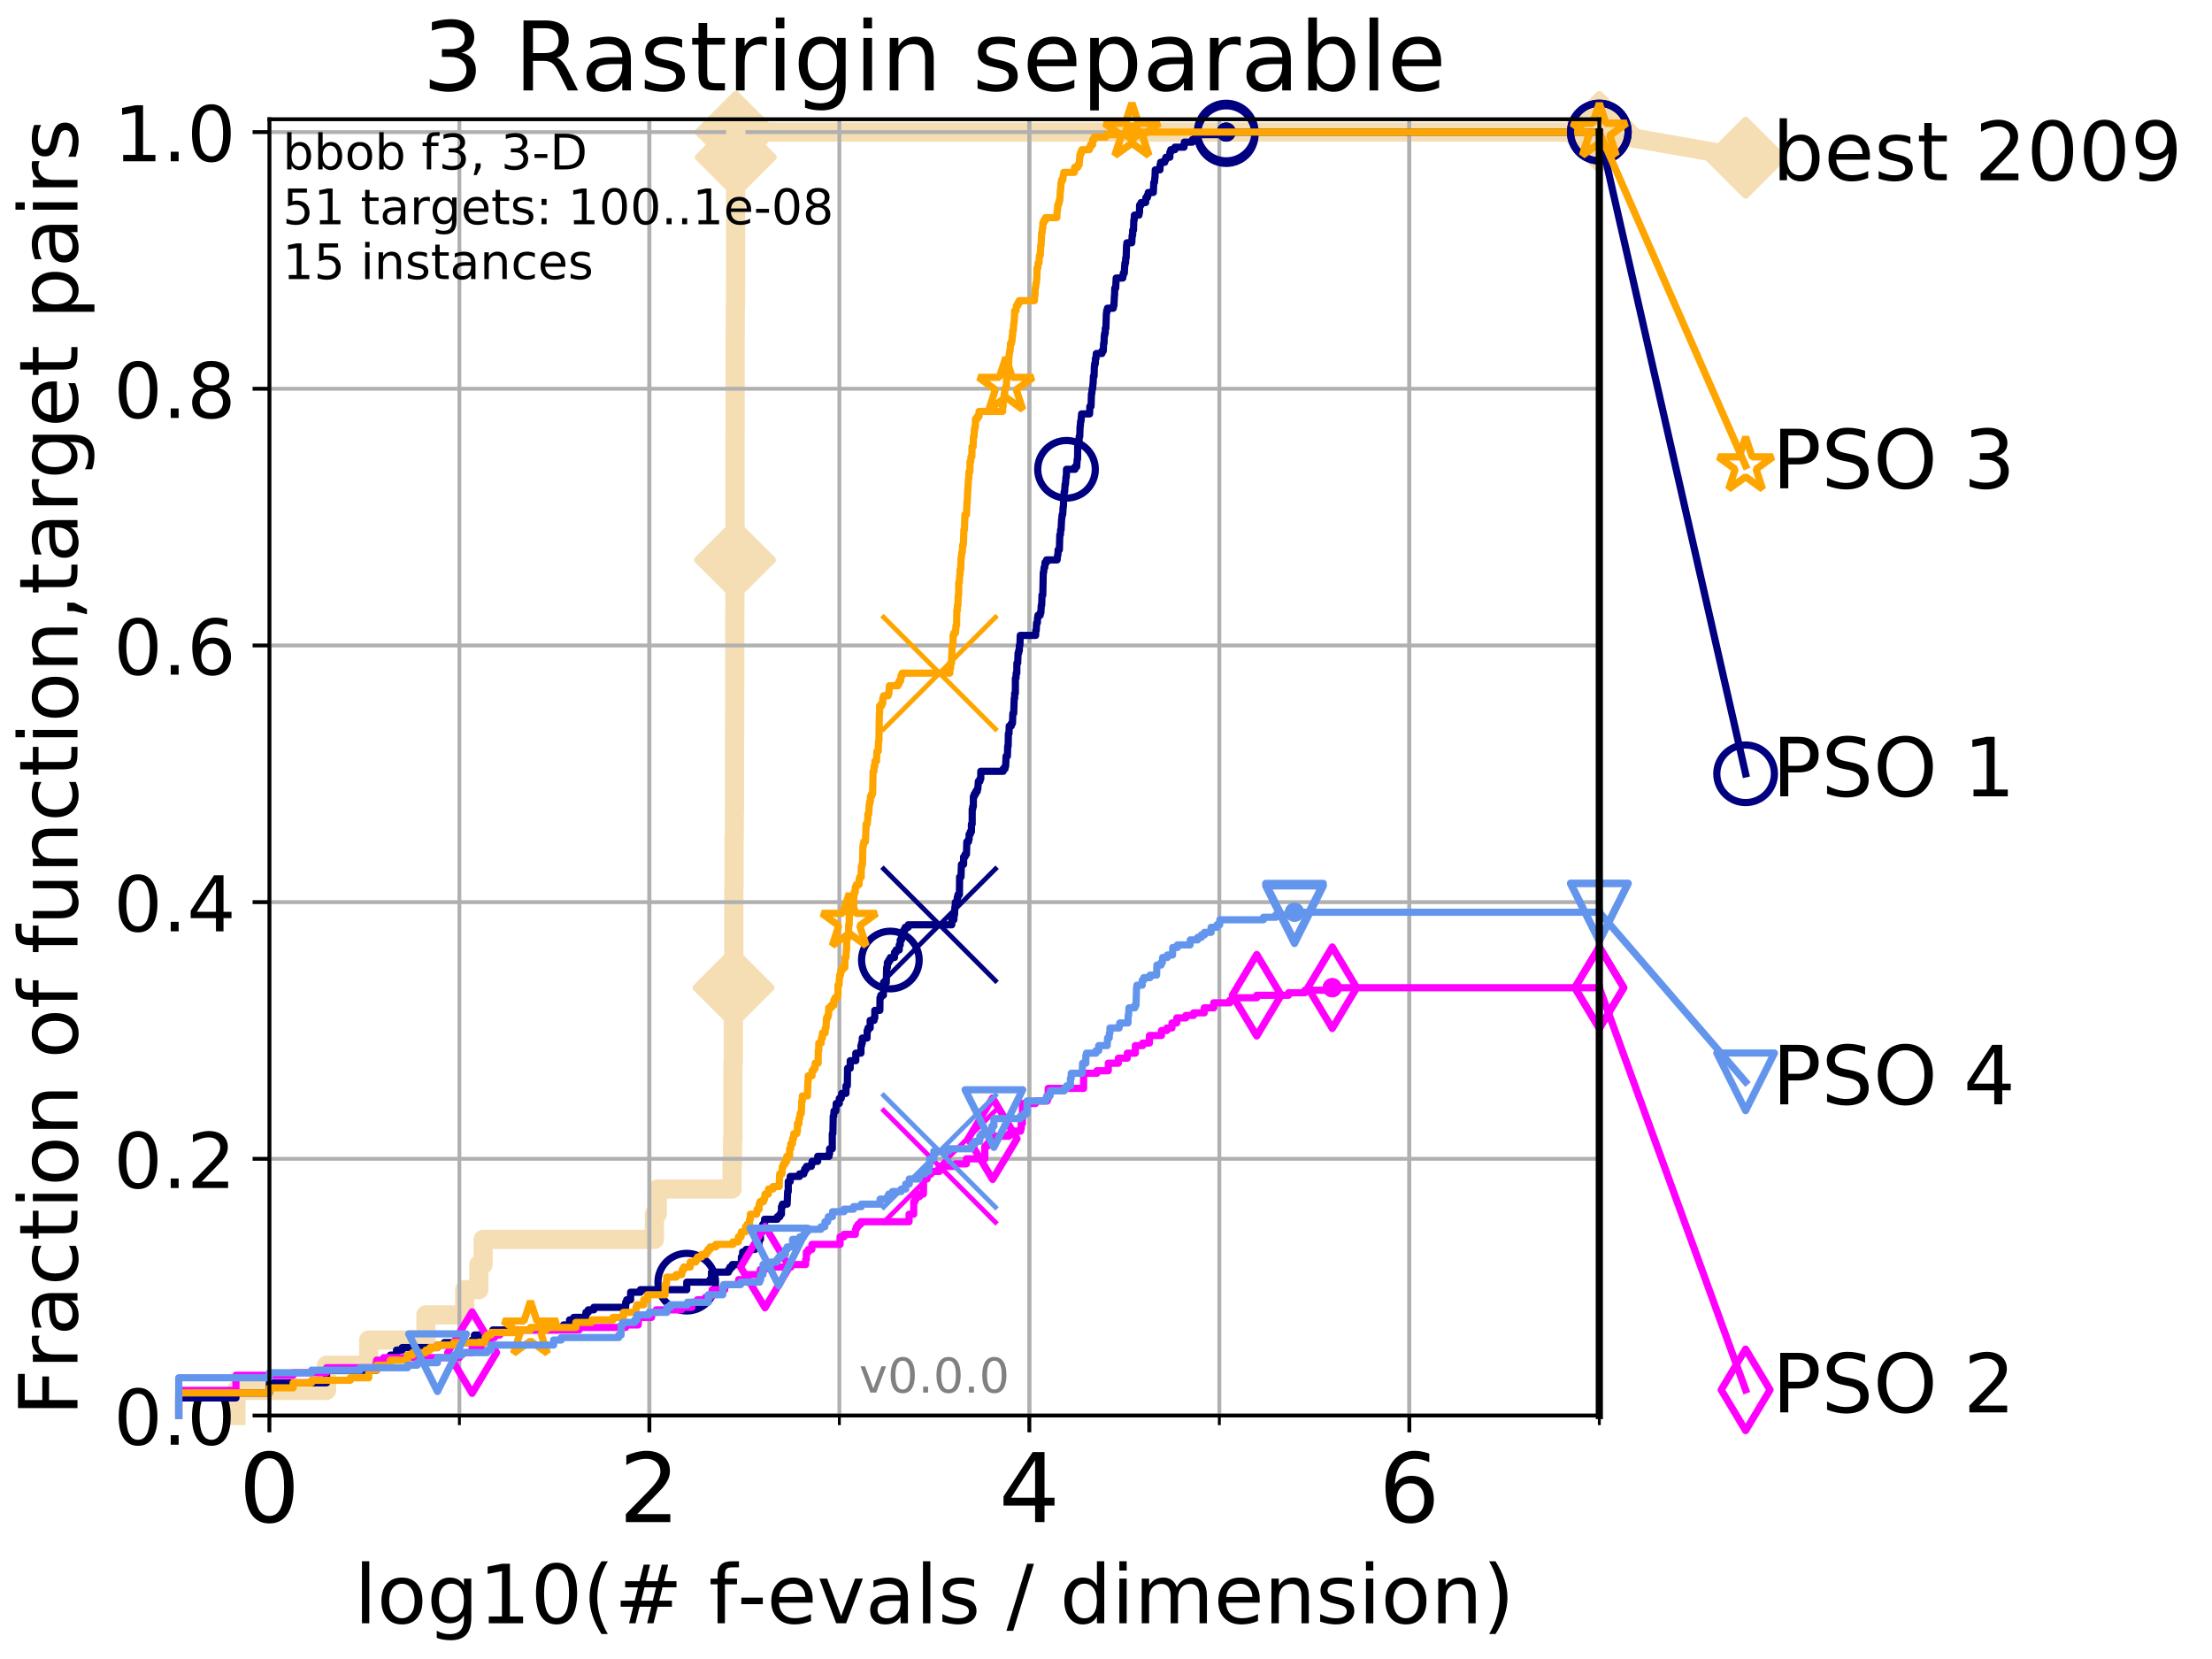 <?xml version="1.0" encoding="utf-8" standalone="no"?>
<!DOCTYPE svg PUBLIC "-//W3C//DTD SVG 1.1//EN"
  "http://www.w3.org/Graphics/SVG/1.1/DTD/svg11.dtd">
<!-- Created with matplotlib (http://matplotlib.org/) -->
<svg height="345.6pt" version="1.1" viewBox="0 0 460.8 345.6" width="460.8pt" xmlns="http://www.w3.org/2000/svg" xmlns:xlink="http://www.w3.org/1999/xlink">
 <defs>
  <style type="text/css">
*{stroke-linecap:butt;stroke-linejoin:round;}
  </style>
 </defs>
 <g id="figure_1">
  <g id="patch_1">
   <path d="M 0 345.6 
L 460.8 345.6 
L 460.8 0 
L 0 0 
z
" style="fill:#ffffff;"/>
  </g>
  <g id="axes_1">
   <g id="patch_2">
    <path d="M 56.12 294.88 
L 333.168 294.88 
L 333.168 24.84 
L 56.12 24.84 
z
" style="fill:#ffffff;"/>
   </g>
   <g id="line2d_1">
    <path d="M 49.151 294.88 
L 49.151 289.638 
L 68.034 289.638 
L 68.034 284.395 
L 76.815 284.395 
L 76.815 279.153 
L 88.729 279.153 
L 88.729 273.91 
L 96.808 273.91 
L 96.808 268.668 
L 99.761 268.668 
L 99.761 263.425 
L 100.643 263.425 
L 100.643 258.183 
L 136.332 258.183 
L 136.332 252.94 
L 136.915 252.94 
L 136.915 247.698 
L 152.497 247.698 
L 152.497 242.455 
L 152.602 242.455 
L 152.602 237.213 
L 152.685 237.213 
L 152.685 221.485 
L 152.768 221.485 
L 152.768 205.758 
L 152.81 205.758 
L 152.81 200.515 
L 152.872 200.515 
L 152.872 184.788 
L 152.913 184.788 
L 152.913 174.303 
L 152.974 174.303 
L 152.974 169.061 
L 153.015 169.061 
L 153.015 153.333 
L 153.036 153.333 
L 153.036 148.091 
L 153.056 148.091 
L 153.056 142.848 
L 153.076 142.848 
L 153.076 127.121 
L 153.097 127.121 
L 153.097 116.636 
L 153.117 116.636 
L 153.117 90.423 
L 153.137 90.423 
L 153.137 69.453 
L 153.178 69.453 
L 153.178 64.211 
L 153.218 64.211 
L 153.218 58.969 
L 153.238 58.969 
L 153.238 32.756 
L 153.279 32.756 
L 153.279 27.514 
L 333.168 27.514 
" style="fill:none;stroke:#f5deb3;stroke-linecap:square;stroke-width:4;"/>
   </g>
   <g id="line2d_2">
    <defs>
     <path d="M -0 7.778 
L 7.778 0 
L 0 -7.778 
L -7.778 -0 
z
" id="m7eab74bee2" style="stroke:#f5deb3;stroke-linejoin:miter;stroke-width:1.5;"/>
    </defs>
    <g>
     <use style="fill:#f5deb3;stroke:#f5deb3;stroke-linejoin:miter;stroke-width:1.5;" x="152.81" xlink:href="#m7eab74bee2" y="205.758"/>
     <use style="fill:#f5deb3;stroke:#f5deb3;stroke-linejoin:miter;stroke-width:1.5;" x="153.117" xlink:href="#m7eab74bee2" y="116.636"/>
     <use style="fill:#f5deb3;stroke:#f5deb3;stroke-linejoin:miter;stroke-width:1.5;" x="153.279" xlink:href="#m7eab74bee2" y="32.756"/>
     <use style="fill:#f5deb3;stroke:#f5deb3;stroke-linejoin:miter;stroke-width:1.5;" x="153.279" xlink:href="#m7eab74bee2" y="27.514"/>
     <use style="fill:#f5deb3;stroke:#f5deb3;stroke-linejoin:miter;stroke-width:1.5;" x="153.279" xlink:href="#m7eab74bee2" y="27.514"/>
     <use style="fill:#f5deb3;stroke:#f5deb3;stroke-linejoin:miter;stroke-width:1.5;" x="333.168" xlink:href="#m7eab74bee2" y="27.514"/>
    </g>
   </g>
   <g id="line2d_3">
    <path style="fill:none;stroke:#f5deb3;stroke-linecap:square;stroke-width:4;"/>
    <g/>
   </g>
   <g id="line2d_4">
    <path d="M 333.168 27.514 
L 363.643 32.861 
" style="fill:none;stroke:#f5deb3;stroke-linecap:square;stroke-width:4;"/>
    <g>
     <use style="fill:#f5deb3;stroke:#f5deb3;stroke-linejoin:miter;stroke-width:1.5;" x="333.168" xlink:href="#m7eab74bee2" y="27.514"/>
     <use style="fill:#f5deb3;stroke:#f5deb3;stroke-linejoin:miter;stroke-width:1.5;" x="363.643" xlink:href="#m7eab74bee2" y="32.861"/>
    </g>
   </g>
   <g id="matplotlib.axis_1">
    <g id="xtick_1">
     <g id="line2d_5">
      <path clip-path="url(#pf6cc24451f)" d="M 56.12 294.88 
L 56.12 24.84 
" style="fill:none;stroke:#b0b0b0;stroke-linecap:square;stroke-width:0.8;"/>
     </g>
     <g id="line2d_6">
      <defs>
       <path d="M 0 0 
L 0 3.5 
" id="m986e954a8d" style="stroke:#000000;stroke-width:0.8;"/>
      </defs>
      <g>
       <use style="stroke:#000000;stroke-width:0.8;" x="56.12" xlink:href="#m986e954a8d" y="294.88"/>
      </g>
     </g>
     <g id="text_1">
      <!-- 0 -->
      <defs>
       <path d="M 31.781 66.406 
Q 24.172 66.406 20.328 58.906 
Q 16.5 51.422 16.5 36.375 
Q 16.5 21.391 20.328 13.891 
Q 24.172 6.391 31.781 6.391 
Q 39.453 6.391 43.281 13.891 
Q 47.125 21.391 47.125 36.375 
Q 47.125 51.422 43.281 58.906 
Q 39.453 66.406 31.781 66.406 
z
M 31.781 74.219 
Q 44.047 74.219 50.516 64.516 
Q 56.984 54.828 56.984 36.375 
Q 56.984 17.969 50.516 8.266 
Q 44.047 -1.422 31.781 -1.422 
Q 19.531 -1.422 13.062 8.266 
Q 6.594 17.969 6.594 36.375 
Q 6.594 54.828 13.062 64.516 
Q 19.531 74.219 31.781 74.219 
z
" id="DejaVuSans-30"/>
      </defs>
      <g transform="translate(49.758 317.077)scale(0.2 -0.2)">
       <use xlink:href="#DejaVuSans-30"/>
      </g>
     </g>
    </g>
    <g id="xtick_2">
     <g id="line2d_7">
      <path clip-path="url(#pf6cc24451f)" d="M 135.277 294.88 
L 135.277 24.84 
" style="fill:none;stroke:#b0b0b0;stroke-linecap:square;stroke-width:0.8;"/>
     </g>
     <g id="line2d_8">
      <g>
       <use style="stroke:#000000;stroke-width:0.8;" x="135.277" xlink:href="#m986e954a8d" y="294.88"/>
      </g>
     </g>
     <g id="text_2">
      <!-- 2 -->
      <defs>
       <path d="M 19.188 8.297 
L 53.609 8.297 
L 53.609 0 
L 7.328 0 
L 7.328 8.297 
Q 12.938 14.109 22.625 23.891 
Q 32.328 33.688 34.812 36.531 
Q 39.547 41.844 41.422 45.531 
Q 43.312 49.219 43.312 52.781 
Q 43.312 58.594 39.234 62.25 
Q 35.156 65.922 28.609 65.922 
Q 23.969 65.922 18.812 64.312 
Q 13.672 62.703 7.812 59.422 
L 7.812 69.391 
Q 13.766 71.781 18.938 73 
Q 24.125 74.219 28.422 74.219 
Q 39.75 74.219 46.484 68.547 
Q 53.219 62.891 53.219 53.422 
Q 53.219 48.922 51.531 44.891 
Q 49.859 40.875 45.406 35.406 
Q 44.188 33.984 37.641 27.219 
Q 31.109 20.453 19.188 8.297 
z
" id="DejaVuSans-32"/>
      </defs>
      <g transform="translate(128.914 317.077)scale(0.2 -0.2)">
       <use xlink:href="#DejaVuSans-32"/>
      </g>
     </g>
    </g>
    <g id="xtick_3">
     <g id="line2d_9">
      <path clip-path="url(#pf6cc24451f)" d="M 214.433 294.88 
L 214.433 24.84 
" style="fill:none;stroke:#b0b0b0;stroke-linecap:square;stroke-width:0.8;"/>
     </g>
     <g id="line2d_10">
      <g>
       <use style="stroke:#000000;stroke-width:0.8;" x="214.433" xlink:href="#m986e954a8d" y="294.88"/>
      </g>
     </g>
     <g id="text_3">
      <!-- 4 -->
      <defs>
       <path d="M 37.797 64.312 
L 12.891 25.391 
L 37.797 25.391 
z
M 35.203 72.906 
L 47.609 72.906 
L 47.609 25.391 
L 58.016 25.391 
L 58.016 17.188 
L 47.609 17.188 
L 47.609 0 
L 37.797 0 
L 37.797 17.188 
L 4.891 17.188 
L 4.891 26.703 
z
" id="DejaVuSans-34"/>
      </defs>
      <g transform="translate(208.071 317.077)scale(0.2 -0.2)">
       <use xlink:href="#DejaVuSans-34"/>
      </g>
     </g>
    </g>
    <g id="xtick_4">
     <g id="line2d_11">
      <path clip-path="url(#pf6cc24451f)" d="M 293.59 294.88 
L 293.59 24.84 
" style="fill:none;stroke:#b0b0b0;stroke-linecap:square;stroke-width:0.8;"/>
     </g>
     <g id="line2d_12">
      <g>
       <use style="stroke:#000000;stroke-width:0.8;" x="293.59" xlink:href="#m986e954a8d" y="294.88"/>
      </g>
     </g>
     <g id="text_4">
      <!-- 6 -->
      <defs>
       <path d="M 33.016 40.375 
Q 26.375 40.375 22.484 35.828 
Q 18.609 31.297 18.609 23.391 
Q 18.609 15.531 22.484 10.953 
Q 26.375 6.391 33.016 6.391 
Q 39.656 6.391 43.531 10.953 
Q 47.406 15.531 47.406 23.391 
Q 47.406 31.297 43.531 35.828 
Q 39.656 40.375 33.016 40.375 
z
M 52.594 71.297 
L 52.594 62.312 
Q 48.875 64.062 45.094 64.984 
Q 41.312 65.922 37.594 65.922 
Q 27.828 65.922 22.672 59.328 
Q 17.531 52.734 16.797 39.406 
Q 19.672 43.656 24.016 45.922 
Q 28.375 48.188 33.594 48.188 
Q 44.578 48.188 50.953 41.516 
Q 57.328 34.859 57.328 23.391 
Q 57.328 12.156 50.688 5.359 
Q 44.047 -1.422 33.016 -1.422 
Q 20.359 -1.422 13.672 8.266 
Q 6.984 17.969 6.984 36.375 
Q 6.984 53.656 15.188 63.938 
Q 23.391 74.219 37.203 74.219 
Q 40.922 74.219 44.703 73.484 
Q 48.484 72.75 52.594 71.297 
z
" id="DejaVuSans-36"/>
      </defs>
      <g transform="translate(287.227 317.077)scale(0.2 -0.2)">
       <use xlink:href="#DejaVuSans-36"/>
      </g>
     </g>
    </g>
    <g id="xtick_5">
     <g id="line2d_13">
      <path clip-path="url(#pf6cc24451f)" d="M 56.12 294.88 
L 56.12 24.84 
" style="fill:none;stroke:#b0b0b0;stroke-linecap:square;stroke-width:0.8;"/>
     </g>
     <g id="line2d_14">
      <defs>
       <path d="M 0 0 
L 0 2 
" id="m46bc1a2b6c" style="stroke:#000000;stroke-width:0.6;"/>
      </defs>
      <g>
       <use style="stroke:#000000;stroke-width:0.6;" x="56.12" xlink:href="#m46bc1a2b6c" y="294.88"/>
      </g>
     </g>
    </g>
    <g id="xtick_6">
     <g id="line2d_15">
      <path clip-path="url(#pf6cc24451f)" d="M 95.698 294.88 
L 95.698 24.84 
" style="fill:none;stroke:#b0b0b0;stroke-linecap:square;stroke-width:0.8;"/>
     </g>
     <g id="line2d_16">
      <g>
       <use style="stroke:#000000;stroke-width:0.6;" x="95.698" xlink:href="#m46bc1a2b6c" y="294.88"/>
      </g>
     </g>
    </g>
    <g id="xtick_7">
     <g id="line2d_17">
      <path clip-path="url(#pf6cc24451f)" d="M 135.277 294.88 
L 135.277 24.84 
" style="fill:none;stroke:#b0b0b0;stroke-linecap:square;stroke-width:0.8;"/>
     </g>
     <g id="line2d_18">
      <g>
       <use style="stroke:#000000;stroke-width:0.6;" x="135.277" xlink:href="#m46bc1a2b6c" y="294.88"/>
      </g>
     </g>
    </g>
    <g id="xtick_8">
     <g id="line2d_19">
      <path clip-path="url(#pf6cc24451f)" d="M 174.855 294.88 
L 174.855 24.84 
" style="fill:none;stroke:#b0b0b0;stroke-linecap:square;stroke-width:0.8;"/>
     </g>
     <g id="line2d_20">
      <g>
       <use style="stroke:#000000;stroke-width:0.6;" x="174.855" xlink:href="#m46bc1a2b6c" y="294.88"/>
      </g>
     </g>
    </g>
    <g id="xtick_9">
     <g id="line2d_21">
      <path clip-path="url(#pf6cc24451f)" d="M 214.433 294.88 
L 214.433 24.84 
" style="fill:none;stroke:#b0b0b0;stroke-linecap:square;stroke-width:0.8;"/>
     </g>
     <g id="line2d_22">
      <g>
       <use style="stroke:#000000;stroke-width:0.6;" x="214.433" xlink:href="#m46bc1a2b6c" y="294.88"/>
      </g>
     </g>
    </g>
    <g id="xtick_10">
     <g id="line2d_23">
      <path clip-path="url(#pf6cc24451f)" d="M 254.011 294.88 
L 254.011 24.84 
" style="fill:none;stroke:#b0b0b0;stroke-linecap:square;stroke-width:0.8;"/>
     </g>
     <g id="line2d_24">
      <g>
       <use style="stroke:#000000;stroke-width:0.6;" x="254.011" xlink:href="#m46bc1a2b6c" y="294.88"/>
      </g>
     </g>
    </g>
    <g id="xtick_11">
     <g id="line2d_25">
      <path clip-path="url(#pf6cc24451f)" d="M 293.59 294.88 
L 293.59 24.84 
" style="fill:none;stroke:#b0b0b0;stroke-linecap:square;stroke-width:0.8;"/>
     </g>
     <g id="line2d_26">
      <g>
       <use style="stroke:#000000;stroke-width:0.6;" x="293.59" xlink:href="#m46bc1a2b6c" y="294.88"/>
      </g>
     </g>
    </g>
    <g id="xtick_12">
     <g id="line2d_27">
      <path clip-path="url(#pf6cc24451f)" d="M 333.168 294.88 
L 333.168 24.84 
" style="fill:none;stroke:#b0b0b0;stroke-linecap:square;stroke-width:0.8;"/>
     </g>
     <g id="line2d_28">
      <g>
       <use style="stroke:#000000;stroke-width:0.6;" x="333.168" xlink:href="#m46bc1a2b6c" y="294.88"/>
      </g>
     </g>
    </g>
    <g id="text_5">
     <!-- log10(# f-evals / dimension) -->
     <defs>
      <path d="M 9.422 75.984 
L 18.406 75.984 
L 18.406 0 
L 9.422 0 
z
" id="DejaVuSans-6c"/>
      <path d="M 30.609 48.391 
Q 23.391 48.391 19.188 42.75 
Q 14.984 37.109 14.984 27.297 
Q 14.984 17.484 19.156 11.844 
Q 23.344 6.203 30.609 6.203 
Q 37.797 6.203 41.984 11.859 
Q 46.188 17.531 46.188 27.297 
Q 46.188 37.016 41.984 42.703 
Q 37.797 48.391 30.609 48.391 
z
M 30.609 56 
Q 42.328 56 49.016 48.375 
Q 55.719 40.766 55.719 27.297 
Q 55.719 13.875 49.016 6.219 
Q 42.328 -1.422 30.609 -1.422 
Q 18.844 -1.422 12.172 6.219 
Q 5.516 13.875 5.516 27.297 
Q 5.516 40.766 12.172 48.375 
Q 18.844 56 30.609 56 
z
" id="DejaVuSans-6f"/>
      <path d="M 45.406 27.984 
Q 45.406 37.75 41.375 43.109 
Q 37.359 48.484 30.078 48.484 
Q 22.859 48.484 18.828 43.109 
Q 14.797 37.75 14.797 27.984 
Q 14.797 18.266 18.828 12.891 
Q 22.859 7.516 30.078 7.516 
Q 37.359 7.516 41.375 12.891 
Q 45.406 18.266 45.406 27.984 
z
M 54.391 6.781 
Q 54.391 -7.172 48.188 -13.984 
Q 42 -20.797 29.203 -20.797 
Q 24.469 -20.797 20.266 -20.094 
Q 16.062 -19.391 12.109 -17.922 
L 12.109 -9.188 
Q 16.062 -11.328 19.922 -12.344 
Q 23.781 -13.375 27.781 -13.375 
Q 36.625 -13.375 41.016 -8.766 
Q 45.406 -4.156 45.406 5.172 
L 45.406 9.625 
Q 42.625 4.781 38.281 2.391 
Q 33.938 0 27.875 0 
Q 17.828 0 11.672 7.656 
Q 5.516 15.328 5.516 27.984 
Q 5.516 40.672 11.672 48.328 
Q 17.828 56 27.875 56 
Q 33.938 56 38.281 53.609 
Q 42.625 51.219 45.406 46.391 
L 45.406 54.688 
L 54.391 54.688 
z
" id="DejaVuSans-67"/>
      <path d="M 12.406 8.297 
L 28.516 8.297 
L 28.516 63.922 
L 10.984 60.406 
L 10.984 69.391 
L 28.422 72.906 
L 38.281 72.906 
L 38.281 8.297 
L 54.391 8.297 
L 54.391 0 
L 12.406 0 
z
" id="DejaVuSans-31"/>
      <path d="M 31 75.875 
Q 24.469 64.656 21.281 53.656 
Q 18.109 42.672 18.109 31.391 
Q 18.109 20.125 21.312 9.062 
Q 24.516 -2 31 -13.188 
L 23.188 -13.188 
Q 15.875 -1.703 12.234 9.375 
Q 8.594 20.453 8.594 31.391 
Q 8.594 42.281 12.203 53.312 
Q 15.828 64.359 23.188 75.875 
z
" id="DejaVuSans-28"/>
      <path d="M 51.125 44 
L 36.922 44 
L 32.812 27.688 
L 47.125 27.688 
z
M 43.797 71.781 
L 38.719 51.516 
L 52.984 51.516 
L 58.109 71.781 
L 65.922 71.781 
L 60.891 51.516 
L 76.125 51.516 
L 76.125 44 
L 58.984 44 
L 54.984 27.688 
L 70.516 27.688 
L 70.516 20.219 
L 53.078 20.219 
L 48 0 
L 40.188 0 
L 45.219 20.219 
L 30.906 20.219 
L 25.875 0 
L 18.016 0 
L 23.094 20.219 
L 7.719 20.219 
L 7.719 27.688 
L 24.906 27.688 
L 29 44 
L 13.281 44 
L 13.281 51.516 
L 30.906 51.516 
L 35.891 71.781 
z
" id="DejaVuSans-23"/>
      <path id="DejaVuSans-20"/>
      <path d="M 37.109 75.984 
L 37.109 68.5 
L 28.516 68.5 
Q 23.688 68.5 21.797 66.547 
Q 19.922 64.594 19.922 59.516 
L 19.922 54.688 
L 34.719 54.688 
L 34.719 47.703 
L 19.922 47.703 
L 19.922 0 
L 10.891 0 
L 10.891 47.703 
L 2.297 47.703 
L 2.297 54.688 
L 10.891 54.688 
L 10.891 58.5 
Q 10.891 67.625 15.141 71.797 
Q 19.391 75.984 28.609 75.984 
z
" id="DejaVuSans-66"/>
      <path d="M 4.891 31.391 
L 31.203 31.391 
L 31.203 23.391 
L 4.891 23.391 
z
" id="DejaVuSans-2d"/>
      <path d="M 56.203 29.594 
L 56.203 25.203 
L 14.891 25.203 
Q 15.484 15.922 20.484 11.062 
Q 25.484 6.203 34.422 6.203 
Q 39.594 6.203 44.453 7.469 
Q 49.312 8.734 54.109 11.281 
L 54.109 2.781 
Q 49.266 0.734 44.188 -0.344 
Q 39.109 -1.422 33.891 -1.422 
Q 20.797 -1.422 13.156 6.188 
Q 5.516 13.812 5.516 26.812 
Q 5.516 40.234 12.766 48.109 
Q 20.016 56 32.328 56 
Q 43.359 56 49.781 48.891 
Q 56.203 41.797 56.203 29.594 
z
M 47.219 32.234 
Q 47.125 39.594 43.094 43.984 
Q 39.062 48.391 32.422 48.391 
Q 24.906 48.391 20.391 44.141 
Q 15.875 39.891 15.188 32.172 
z
" id="DejaVuSans-65"/>
      <path d="M 2.984 54.688 
L 12.5 54.688 
L 29.594 8.797 
L 46.688 54.688 
L 56.203 54.688 
L 35.688 0 
L 23.484 0 
z
" id="DejaVuSans-76"/>
      <path d="M 34.281 27.484 
Q 23.391 27.484 19.188 25 
Q 14.984 22.516 14.984 16.5 
Q 14.984 11.719 18.141 8.906 
Q 21.297 6.109 26.703 6.109 
Q 34.188 6.109 38.703 11.406 
Q 43.219 16.703 43.219 25.484 
L 43.219 27.484 
z
M 52.203 31.203 
L 52.203 0 
L 43.219 0 
L 43.219 8.297 
Q 40.141 3.328 35.547 0.953 
Q 30.953 -1.422 24.312 -1.422 
Q 15.922 -1.422 10.953 3.297 
Q 6 8.016 6 15.922 
Q 6 25.141 12.172 29.828 
Q 18.359 34.516 30.609 34.516 
L 43.219 34.516 
L 43.219 35.406 
Q 43.219 41.609 39.141 45 
Q 35.062 48.391 27.688 48.391 
Q 23 48.391 18.547 47.266 
Q 14.109 46.141 10.016 43.891 
L 10.016 52.203 
Q 14.938 54.109 19.578 55.047 
Q 24.219 56 28.609 56 
Q 40.484 56 46.344 49.844 
Q 52.203 43.703 52.203 31.203 
z
" id="DejaVuSans-61"/>
      <path d="M 44.281 53.078 
L 44.281 44.578 
Q 40.484 46.531 36.375 47.5 
Q 32.281 48.484 27.875 48.484 
Q 21.188 48.484 17.844 46.438 
Q 14.5 44.391 14.5 40.281 
Q 14.5 37.156 16.891 35.375 
Q 19.281 33.594 26.516 31.984 
L 29.594 31.297 
Q 39.156 29.25 43.188 25.516 
Q 47.219 21.781 47.219 15.094 
Q 47.219 7.469 41.188 3.016 
Q 35.156 -1.422 24.609 -1.422 
Q 20.219 -1.422 15.453 -0.562 
Q 10.688 0.297 5.422 2 
L 5.422 11.281 
Q 10.406 8.688 15.234 7.391 
Q 20.062 6.109 24.812 6.109 
Q 31.156 6.109 34.562 8.281 
Q 37.984 10.453 37.984 14.406 
Q 37.984 18.062 35.516 20.016 
Q 33.062 21.969 24.703 23.781 
L 21.578 24.516 
Q 13.234 26.266 9.516 29.906 
Q 5.812 33.547 5.812 39.891 
Q 5.812 47.609 11.281 51.797 
Q 16.75 56 26.812 56 
Q 31.781 56 36.172 55.266 
Q 40.578 54.547 44.281 53.078 
z
" id="DejaVuSans-73"/>
      <path d="M 25.391 72.906 
L 33.688 72.906 
L 8.297 -9.281 
L 0 -9.281 
z
" id="DejaVuSans-2f"/>
      <path d="M 45.406 46.391 
L 45.406 75.984 
L 54.391 75.984 
L 54.391 0 
L 45.406 0 
L 45.406 8.203 
Q 42.578 3.328 38.25 0.953 
Q 33.938 -1.422 27.875 -1.422 
Q 17.969 -1.422 11.734 6.484 
Q 5.516 14.406 5.516 27.297 
Q 5.516 40.188 11.734 48.094 
Q 17.969 56 27.875 56 
Q 33.938 56 38.25 53.625 
Q 42.578 51.266 45.406 46.391 
z
M 14.797 27.297 
Q 14.797 17.391 18.875 11.75 
Q 22.953 6.109 30.078 6.109 
Q 37.203 6.109 41.297 11.75 
Q 45.406 17.391 45.406 27.297 
Q 45.406 37.203 41.297 42.844 
Q 37.203 48.484 30.078 48.484 
Q 22.953 48.484 18.875 42.844 
Q 14.797 37.203 14.797 27.297 
z
" id="DejaVuSans-64"/>
      <path d="M 9.422 54.688 
L 18.406 54.688 
L 18.406 0 
L 9.422 0 
z
M 9.422 75.984 
L 18.406 75.984 
L 18.406 64.594 
L 9.422 64.594 
z
" id="DejaVuSans-69"/>
      <path d="M 52 44.188 
Q 55.375 50.25 60.062 53.125 
Q 64.75 56 71.094 56 
Q 79.641 56 84.281 50.016 
Q 88.922 44.047 88.922 33.016 
L 88.922 0 
L 79.891 0 
L 79.891 32.719 
Q 79.891 40.578 77.094 44.375 
Q 74.312 48.188 68.609 48.188 
Q 61.625 48.188 57.562 43.547 
Q 53.516 38.922 53.516 30.906 
L 53.516 0 
L 44.484 0 
L 44.484 32.719 
Q 44.484 40.625 41.703 44.406 
Q 38.922 48.188 33.109 48.188 
Q 26.219 48.188 22.156 43.531 
Q 18.109 38.875 18.109 30.906 
L 18.109 0 
L 9.078 0 
L 9.078 54.688 
L 18.109 54.688 
L 18.109 46.188 
Q 21.188 51.219 25.484 53.609 
Q 29.781 56 35.688 56 
Q 41.656 56 45.828 52.969 
Q 50 49.953 52 44.188 
z
" id="DejaVuSans-6d"/>
      <path d="M 54.891 33.016 
L 54.891 0 
L 45.906 0 
L 45.906 32.719 
Q 45.906 40.484 42.875 44.328 
Q 39.844 48.188 33.797 48.188 
Q 26.516 48.188 22.312 43.547 
Q 18.109 38.922 18.109 30.906 
L 18.109 0 
L 9.078 0 
L 9.078 54.688 
L 18.109 54.688 
L 18.109 46.188 
Q 21.344 51.125 25.703 53.562 
Q 30.078 56 35.797 56 
Q 45.219 56 50.047 50.172 
Q 54.891 44.344 54.891 33.016 
z
" id="DejaVuSans-6e"/>
      <path d="M 8.016 75.875 
L 15.828 75.875 
Q 23.141 64.359 26.781 53.312 
Q 30.422 42.281 30.422 31.391 
Q 30.422 20.453 26.781 9.375 
Q 23.141 -1.703 15.828 -13.188 
L 8.016 -13.188 
Q 14.5 -2 17.703 9.062 
Q 20.906 20.125 20.906 31.391 
Q 20.906 42.672 17.703 53.656 
Q 14.5 64.656 8.016 75.875 
z
" id="DejaVuSans-29"/>
     </defs>
     <g transform="translate(73.803 338.154)scale(0.17 -0.17)">
      <use xlink:href="#DejaVuSans-6c"/>
      <use x="27.783" xlink:href="#DejaVuSans-6f"/>
      <use x="88.965" xlink:href="#DejaVuSans-67"/>
      <use x="152.441" xlink:href="#DejaVuSans-31"/>
      <use x="216.064" xlink:href="#DejaVuSans-30"/>
      <use x="279.688" xlink:href="#DejaVuSans-28"/>
      <use x="318.701" xlink:href="#DejaVuSans-23"/>
      <use x="402.49" xlink:href="#DejaVuSans-20"/>
      <use x="434.277" xlink:href="#DejaVuSans-66"/>
      <use x="469.404" xlink:href="#DejaVuSans-2d"/>
      <use x="505.488" xlink:href="#DejaVuSans-65"/>
      <use x="567.012" xlink:href="#DejaVuSans-76"/>
      <use x="626.191" xlink:href="#DejaVuSans-61"/>
      <use x="687.471" xlink:href="#DejaVuSans-6c"/>
      <use x="715.254" xlink:href="#DejaVuSans-73"/>
      <use x="767.354" xlink:href="#DejaVuSans-20"/>
      <use x="799.141" xlink:href="#DejaVuSans-2f"/>
      <use x="832.832" xlink:href="#DejaVuSans-20"/>
      <use x="864.619" xlink:href="#DejaVuSans-64"/>
      <use x="928.096" xlink:href="#DejaVuSans-69"/>
      <use x="955.879" xlink:href="#DejaVuSans-6d"/>
      <use x="1053.291" xlink:href="#DejaVuSans-65"/>
      <use x="1114.814" xlink:href="#DejaVuSans-6e"/>
      <use x="1178.193" xlink:href="#DejaVuSans-73"/>
      <use x="1230.293" xlink:href="#DejaVuSans-69"/>
      <use x="1258.076" xlink:href="#DejaVuSans-6f"/>
      <use x="1319.258" xlink:href="#DejaVuSans-6e"/>
      <use x="1382.637" xlink:href="#DejaVuSans-29"/>
     </g>
    </g>
   </g>
   <g id="matplotlib.axis_2">
    <g id="ytick_1">
     <g id="line2d_29">
      <path clip-path="url(#pf6cc24451f)" d="M 56.12 294.88 
L 333.168 294.88 
" style="fill:none;stroke:#b0b0b0;stroke-linecap:square;stroke-width:0.8;"/>
     </g>
     <g id="line2d_30">
      <defs>
       <path d="M 0 0 
L -3.5 0 
" id="m5fee910e51" style="stroke:#000000;stroke-width:0.8;"/>
      </defs>
      <g>
       <use style="stroke:#000000;stroke-width:0.8;" x="56.12" xlink:href="#m5fee910e51" y="294.88"/>
      </g>
     </g>
     <g id="text_6">
      <!-- 0.0 -->
      <defs>
       <path d="M 10.688 12.406 
L 21 12.406 
L 21 0 
L 10.688 0 
z
" id="DejaVuSans-2e"/>
      </defs>
      <g transform="translate(23.675 300.959)scale(0.16 -0.16)">
       <use xlink:href="#DejaVuSans-30"/>
       <use x="63.623" xlink:href="#DejaVuSans-2e"/>
       <use x="95.41" xlink:href="#DejaVuSans-30"/>
      </g>
     </g>
    </g>
    <g id="ytick_2">
     <g id="line2d_31">
      <path clip-path="url(#pf6cc24451f)" d="M 56.12 241.407 
L 333.168 241.407 
" style="fill:none;stroke:#b0b0b0;stroke-linecap:square;stroke-width:0.8;"/>
     </g>
     <g id="line2d_32">
      <g>
       <use style="stroke:#000000;stroke-width:0.8;" x="56.12" xlink:href="#m5fee910e51" y="241.407"/>
      </g>
     </g>
     <g id="text_7">
      <!-- 0.2 -->
      <g transform="translate(23.675 247.485)scale(0.16 -0.16)">
       <use xlink:href="#DejaVuSans-30"/>
       <use x="63.623" xlink:href="#DejaVuSans-2e"/>
       <use x="95.41" xlink:href="#DejaVuSans-32"/>
      </g>
     </g>
    </g>
    <g id="ytick_3">
     <g id="line2d_33">
      <path clip-path="url(#pf6cc24451f)" d="M 56.12 187.933 
L 333.168 187.933 
" style="fill:none;stroke:#b0b0b0;stroke-linecap:square;stroke-width:0.8;"/>
     </g>
     <g id="line2d_34">
      <g>
       <use style="stroke:#000000;stroke-width:0.8;" x="56.12" xlink:href="#m5fee910e51" y="187.933"/>
      </g>
     </g>
     <g id="text_8">
      <!-- 0.4 -->
      <g transform="translate(23.675 194.012)scale(0.16 -0.16)">
       <use xlink:href="#DejaVuSans-30"/>
       <use x="63.623" xlink:href="#DejaVuSans-2e"/>
       <use x="95.41" xlink:href="#DejaVuSans-34"/>
      </g>
     </g>
    </g>
    <g id="ytick_4">
     <g id="line2d_35">
      <path clip-path="url(#pf6cc24451f)" d="M 56.12 134.46 
L 333.168 134.46 
" style="fill:none;stroke:#b0b0b0;stroke-linecap:square;stroke-width:0.8;"/>
     </g>
     <g id="line2d_36">
      <g>
       <use style="stroke:#000000;stroke-width:0.8;" x="56.12" xlink:href="#m5fee910e51" y="134.46"/>
      </g>
     </g>
     <g id="text_9">
      <!-- 0.6 -->
      <g transform="translate(23.675 140.539)scale(0.16 -0.16)">
       <use xlink:href="#DejaVuSans-30"/>
       <use x="63.623" xlink:href="#DejaVuSans-2e"/>
       <use x="95.41" xlink:href="#DejaVuSans-36"/>
      </g>
     </g>
    </g>
    <g id="ytick_5">
     <g id="line2d_37">
      <path clip-path="url(#pf6cc24451f)" d="M 56.12 80.987 
L 333.168 80.987 
" style="fill:none;stroke:#b0b0b0;stroke-linecap:square;stroke-width:0.8;"/>
     </g>
     <g id="line2d_38">
      <g>
       <use style="stroke:#000000;stroke-width:0.8;" x="56.12" xlink:href="#m5fee910e51" y="80.987"/>
      </g>
     </g>
     <g id="text_10">
      <!-- 0.8 -->
      <defs>
       <path d="M 31.781 34.625 
Q 24.75 34.625 20.719 30.859 
Q 16.703 27.094 16.703 20.516 
Q 16.703 13.922 20.719 10.156 
Q 24.75 6.391 31.781 6.391 
Q 38.812 6.391 42.859 10.172 
Q 46.922 13.969 46.922 20.516 
Q 46.922 27.094 42.891 30.859 
Q 38.875 34.625 31.781 34.625 
z
M 21.922 38.812 
Q 15.578 40.375 12.031 44.719 
Q 8.5 49.078 8.5 55.328 
Q 8.5 64.062 14.719 69.141 
Q 20.953 74.219 31.781 74.219 
Q 42.672 74.219 48.875 69.141 
Q 55.078 64.062 55.078 55.328 
Q 55.078 49.078 51.531 44.719 
Q 48 40.375 41.703 38.812 
Q 48.828 37.156 52.797 32.312 
Q 56.781 27.484 56.781 20.516 
Q 56.781 9.906 50.312 4.234 
Q 43.844 -1.422 31.781 -1.422 
Q 19.734 -1.422 13.25 4.234 
Q 6.781 9.906 6.781 20.516 
Q 6.781 27.484 10.781 32.312 
Q 14.797 37.156 21.922 38.812 
z
M 18.312 54.391 
Q 18.312 48.734 21.844 45.562 
Q 25.391 42.391 31.781 42.391 
Q 38.141 42.391 41.719 45.562 
Q 45.312 48.734 45.312 54.391 
Q 45.312 60.062 41.719 63.234 
Q 38.141 66.406 31.781 66.406 
Q 25.391 66.406 21.844 63.234 
Q 18.312 60.062 18.312 54.391 
z
" id="DejaVuSans-38"/>
      </defs>
      <g transform="translate(23.675 87.066)scale(0.16 -0.16)">
       <use xlink:href="#DejaVuSans-30"/>
       <use x="63.623" xlink:href="#DejaVuSans-2e"/>
       <use x="95.41" xlink:href="#DejaVuSans-38"/>
      </g>
     </g>
    </g>
    <g id="ytick_6">
     <g id="line2d_39">
      <path clip-path="url(#pf6cc24451f)" d="M 56.12 27.514 
L 333.168 27.514 
" style="fill:none;stroke:#b0b0b0;stroke-linecap:square;stroke-width:0.8;"/>
     </g>
     <g id="line2d_40">
      <g>
       <use style="stroke:#000000;stroke-width:0.8;" x="56.12" xlink:href="#m5fee910e51" y="27.514"/>
      </g>
     </g>
     <g id="text_11">
      <!-- 1.0 -->
      <g transform="translate(23.675 33.592)scale(0.16 -0.16)">
       <use xlink:href="#DejaVuSans-31"/>
       <use x="63.623" xlink:href="#DejaVuSans-2e"/>
       <use x="95.41" xlink:href="#DejaVuSans-30"/>
      </g>
     </g>
    </g>
    <g id="text_12">
     <!-- Fraction of function,target pairs -->
     <defs>
      <path d="M 9.812 72.906 
L 51.703 72.906 
L 51.703 64.594 
L 19.672 64.594 
L 19.672 43.109 
L 48.578 43.109 
L 48.578 34.812 
L 19.672 34.812 
L 19.672 0 
L 9.812 0 
z
" id="DejaVuSans-46"/>
      <path d="M 41.109 46.297 
Q 39.594 47.172 37.812 47.578 
Q 36.031 48 33.891 48 
Q 26.266 48 22.188 43.047 
Q 18.109 38.094 18.109 28.812 
L 18.109 0 
L 9.078 0 
L 9.078 54.688 
L 18.109 54.688 
L 18.109 46.188 
Q 20.953 51.172 25.484 53.578 
Q 30.031 56 36.531 56 
Q 37.453 56 38.578 55.875 
Q 39.703 55.766 41.062 55.516 
z
" id="DejaVuSans-72"/>
      <path d="M 48.781 52.594 
L 48.781 44.188 
Q 44.969 46.297 41.141 47.344 
Q 37.312 48.391 33.406 48.391 
Q 24.656 48.391 19.812 42.844 
Q 14.984 37.312 14.984 27.297 
Q 14.984 17.281 19.812 11.734 
Q 24.656 6.203 33.406 6.203 
Q 37.312 6.203 41.141 7.25 
Q 44.969 8.297 48.781 10.406 
L 48.781 2.094 
Q 45.016 0.344 40.984 -0.531 
Q 36.969 -1.422 32.422 -1.422 
Q 20.062 -1.422 12.781 6.344 
Q 5.516 14.109 5.516 27.297 
Q 5.516 40.672 12.859 48.328 
Q 20.219 56 33.016 56 
Q 37.156 56 41.109 55.141 
Q 45.062 54.297 48.781 52.594 
z
" id="DejaVuSans-63"/>
      <path d="M 18.312 70.219 
L 18.312 54.688 
L 36.812 54.688 
L 36.812 47.703 
L 18.312 47.703 
L 18.312 18.016 
Q 18.312 11.328 20.141 9.422 
Q 21.969 7.516 27.594 7.516 
L 36.812 7.516 
L 36.812 0 
L 27.594 0 
Q 17.188 0 13.234 3.875 
Q 9.281 7.766 9.281 18.016 
L 9.281 47.703 
L 2.688 47.703 
L 2.688 54.688 
L 9.281 54.688 
L 9.281 70.219 
z
" id="DejaVuSans-74"/>
      <path d="M 8.5 21.578 
L 8.5 54.688 
L 17.484 54.688 
L 17.484 21.922 
Q 17.484 14.156 20.5 10.266 
Q 23.531 6.391 29.594 6.391 
Q 36.859 6.391 41.078 11.031 
Q 45.312 15.672 45.312 23.688 
L 45.312 54.688 
L 54.297 54.688 
L 54.297 0 
L 45.312 0 
L 45.312 8.406 
Q 42.047 3.422 37.719 1 
Q 33.406 -1.422 27.688 -1.422 
Q 18.266 -1.422 13.375 4.438 
Q 8.5 10.297 8.5 21.578 
z
M 31.109 56 
z
" id="DejaVuSans-75"/>
      <path d="M 11.719 12.406 
L 22.016 12.406 
L 22.016 4 
L 14.016 -11.625 
L 7.719 -11.625 
L 11.719 4 
z
" id="DejaVuSans-2c"/>
      <path d="M 18.109 8.203 
L 18.109 -20.797 
L 9.078 -20.797 
L 9.078 54.688 
L 18.109 54.688 
L 18.109 46.391 
Q 20.953 51.266 25.266 53.625 
Q 29.594 56 35.594 56 
Q 45.562 56 51.781 48.094 
Q 58.016 40.188 58.016 27.297 
Q 58.016 14.406 51.781 6.484 
Q 45.562 -1.422 35.594 -1.422 
Q 29.594 -1.422 25.266 0.953 
Q 20.953 3.328 18.109 8.203 
z
M 48.688 27.297 
Q 48.688 37.203 44.609 42.844 
Q 40.531 48.484 33.406 48.484 
Q 26.266 48.484 22.188 42.844 
Q 18.109 37.203 18.109 27.297 
Q 18.109 17.391 22.188 11.75 
Q 26.266 6.109 33.406 6.109 
Q 40.531 6.109 44.609 11.75 
Q 48.688 17.391 48.688 27.297 
z
" id="DejaVuSans-70"/>
     </defs>
     <g transform="translate(16.14 294.999)rotate(-90)scale(0.17 -0.17)">
      <use xlink:href="#DejaVuSans-46"/>
      <use x="57.41" xlink:href="#DejaVuSans-72"/>
      <use x="98.523" xlink:href="#DejaVuSans-61"/>
      <use x="159.803" xlink:href="#DejaVuSans-63"/>
      <use x="214.783" xlink:href="#DejaVuSans-74"/>
      <use x="253.992" xlink:href="#DejaVuSans-69"/>
      <use x="281.775" xlink:href="#DejaVuSans-6f"/>
      <use x="342.957" xlink:href="#DejaVuSans-6e"/>
      <use x="406.336" xlink:href="#DejaVuSans-20"/>
      <use x="438.123" xlink:href="#DejaVuSans-6f"/>
      <use x="499.305" xlink:href="#DejaVuSans-66"/>
      <use x="534.51" xlink:href="#DejaVuSans-20"/>
      <use x="566.297" xlink:href="#DejaVuSans-66"/>
      <use x="601.502" xlink:href="#DejaVuSans-75"/>
      <use x="664.881" xlink:href="#DejaVuSans-6e"/>
      <use x="728.26" xlink:href="#DejaVuSans-63"/>
      <use x="783.24" xlink:href="#DejaVuSans-74"/>
      <use x="822.449" xlink:href="#DejaVuSans-69"/>
      <use x="850.232" xlink:href="#DejaVuSans-6f"/>
      <use x="911.414" xlink:href="#DejaVuSans-6e"/>
      <use x="974.793" xlink:href="#DejaVuSans-2c"/>
      <use x="1006.58" xlink:href="#DejaVuSans-74"/>
      <use x="1045.789" xlink:href="#DejaVuSans-61"/>
      <use x="1107.068" xlink:href="#DejaVuSans-72"/>
      <use x="1148.166" xlink:href="#DejaVuSans-67"/>
      <use x="1211.643" xlink:href="#DejaVuSans-65"/>
      <use x="1273.166" xlink:href="#DejaVuSans-74"/>
      <use x="1312.375" xlink:href="#DejaVuSans-20"/>
      <use x="1344.162" xlink:href="#DejaVuSans-70"/>
      <use x="1407.639" xlink:href="#DejaVuSans-61"/>
      <use x="1468.918" xlink:href="#DejaVuSans-69"/>
      <use x="1496.701" xlink:href="#DejaVuSans-72"/>
      <use x="1537.814" xlink:href="#DejaVuSans-73"/>
     </g>
    </g>
   </g>
   <g id="line2d_41">
    <defs>
     <path d="M 0 1.5 
C 0.398 1.5 0.779 1.342 1.061 1.061 
C 1.342 0.779 1.5 0.398 1.5 0 
C 1.5 -0.398 1.342 -0.779 1.061 -1.061 
C 0.779 -1.342 0.398 -1.5 0 -1.5 
C -0.398 -1.5 -0.779 -1.342 -1.061 -1.061 
C -1.342 -0.779 -1.5 -0.398 -1.5 0 
C -1.5 0.398 -1.342 0.779 -1.061 1.061 
C -0.779 1.342 -0.398 1.5 0 1.5 
z
" id="ma73111ea88" style="stroke:#f5deb3;"/>
    </defs>
    <g>
     <use style="fill:#f5deb3;stroke:#f5deb3;" x="153.279" xlink:href="#ma73111ea88" y="27.514"/>
     <use style="fill:#f5deb3;stroke:#f5deb3;" x="153.279" xlink:href="#ma73111ea88" y="27.514"/>
    </g>
   </g>
   <g id="line2d_42">
    <defs>
     <path d="M 0 1.5 
C 0.398 1.5 0.779 1.342 1.061 1.061 
C 1.342 0.779 1.5 0.398 1.5 0 
C 1.5 -0.398 1.342 -0.779 1.061 -1.061 
C 0.779 -1.342 0.398 -1.5 0 -1.5 
C -0.398 -1.5 -0.779 -1.342 -1.061 -1.061 
C -1.342 -0.779 -1.5 -0.398 -1.5 0 
C -1.5 0.398 -1.342 0.779 -1.061 1.061 
C -0.779 1.342 -0.398 1.5 0 1.5 
z
" id="mb61270bae9" style="stroke:#000080;"/>
    </defs>
    <g>
     <use style="fill:#000080;stroke:#000080;" x="255.441" xlink:href="#mb61270bae9" y="27.514"/>
     <use style="fill:#000080;stroke:#000080;" x="255.441" xlink:href="#mb61270bae9" y="27.514"/>
    </g>
   </g>
   <g id="line2d_43">
    <path d="M 37.236 294.88 
L 37.236 291.21 
L 49.151 291.21 
L 49.151 290.162 
L 56.12 290.162 
L 56.12 288.065 
L 68.034 288.065 
L 68.034 285.444 
L 78.453 285.444 
L 78.453 283.871 
L 79.949 283.871 
L 79.949 283.347 
L 81.324 283.347 
L 81.324 282.298 
L 82.598 282.298 
L 82.598 281.25 
L 83.784 281.25 
L 83.784 280.725 
L 91.131 280.725 
L 91.131 280.201 
L 92.564 280.201 
L 92.564 279.677 
L 98.348 279.677 
L 98.348 279.153 
L 98.832 279.153 
L 98.832 278.104 
L 102.668 278.104 
L 102.668 277.056 
L 116.22 277.056 
L 116.22 276.531 
L 117.394 276.531 
L 117.394 276.007 
L 118.645 276.007 
L 118.645 274.959 
L 119.527 274.959 
L 119.527 274.434 
L 122.053 274.434 
L 122.053 273.386 
L 122.541 273.386 
L 122.541 272.862 
L 123.703 272.862 
L 123.703 272.337 
L 130.332 272.337 
L 130.332 271.289 
L 130.559 271.289 
L 130.559 270.765 
L 131.369 270.765 
L 131.369 269.192 
L 133.402 269.192 
L 133.402 268.668 
L 143.066 268.668 
L 143.066 267.095 
L 147.865 267.095 
L 147.865 266.571 
L 148.219 266.571 
L 148.219 264.998 
L 151.766 264.998 
L 151.766 264.474 
L 152.071 264.474 
L 152.071 263.949 
L 152.56 263.949 
L 152.56 263.425 
L 154.444 263.425 
L 154.444 261.852 
L 154.705 261.852 
L 154.705 260.804 
L 155.43 260.804 
L 155.43 260.28 
L 157.262 260.28 
L 157.262 259.231 
L 158.102 259.231 
L 158.102 258.183 
L 158.418 258.183 
L 158.418 256.61 
L 158.772 256.61 
L 158.772 255.561 
L 158.903 255.561 
L 158.903 255.037 
L 159.276 255.037 
L 159.276 253.989 
L 161.926 253.989 
L 161.926 253.464 
L 162.452 253.464 
L 162.452 252.94 
L 162.791 252.94 
L 162.791 251.367 
L 162.998 251.367 
L 162.998 250.843 
L 163.975 250.843 
L 164.082 248.222 
L 164.21 248.222 
L 164.21 246.125 
L 164.62 246.125 
L 164.62 245.076 
L 166.555 245.076 
L 166.555 244.552 
L 167.45 244.552 
L 167.45 244.028 
L 167.652 244.028 
L 167.652 243.504 
L 168.005 243.504 
L 168.005 242.979 
L 169.016 242.979 
L 169.016 242.455 
L 169.176 242.455 
L 169.176 241.931 
L 170.34 241.931 
L 170.34 240.882 
L 172.703 240.882 
L 172.703 240.358 
L 172.82 240.358 
L 172.82 239.31 
L 173.378 239.31 
L 173.378 236.164 
L 173.502 236.164 
L 173.577 232.495 
L 173.675 232.495 
L 173.742 231.446 
L 174.123 231.446 
L 174.201 229.873 
L 174.838 229.873 
L 174.838 228.825 
L 175.24 228.825 
L 175.346 227.776 
L 176.231 227.776 
L 176.231 226.204 
L 176.509 226.204 
L 176.566 222.534 
L 177.117 222.534 
L 177.117 220.961 
L 178.278 220.961 
L 178.278 219.388 
L 179.351 219.388 
L 179.351 217.816 
L 179.483 217.816 
L 179.483 217.291 
L 179.631 217.291 
L 179.631 216.243 
L 180.626 216.243 
L 180.651 214.67 
L 180.83 214.67 
L 180.83 214.146 
L 181.269 214.146 
L 181.269 212.573 
L 182.075 212.573 
L 182.075 212.049 
L 182.236 212.049 
L 182.236 210.476 
L 183.288 210.476 
L 183.32 207.855 
L 183.487 207.855 
L 183.487 207.331 
L 184.026 207.331 
L 184.05 204.709 
L 184.627 204.709 
L 184.708 201.564 
L 184.853 201.564 
L 184.853 200.515 
L 185.154 200.515 
L 185.154 199.991 
L 185.479 199.991 
L 185.479 199.467 
L 186.337 199.467 
L 186.337 198.418 
L 186.671 198.418 
L 186.671 197.894 
L 187.324 197.894 
L 187.324 196.846 
L 187.537 196.846 
L 187.537 195.797 
L 187.808 195.797 
L 187.808 194.749 
L 188.279 194.749 
L 188.279 193.7 
L 188.571 193.7 
L 188.571 193.176 
L 189.201 193.176 
L 189.201 192.652 
L 198.272 192.652 
L 198.329 191.603 
L 198.705 191.603 
L 198.769 190.555 
L 198.847 190.555 
L 198.917 188.982 
L 198.982 188.982 
L 199.02 187.933 
L 199.423 187.933 
L 199.423 186.885 
L 199.567 186.885 
L 199.567 186.361 
L 199.865 186.361 
L 199.904 182.691 
L 200.188 182.691 
L 200.281 180.07 
L 200.737 180.07 
L 200.737 178.497 
L 201.038 178.497 
L 201.038 177.973 
L 201.331 177.973 
L 201.409 175.352 
L 201.755 175.352 
L 201.755 174.827 
L 201.886 174.827 
L 201.886 173.779 
L 202.133 173.779 
L 202.133 173.255 
L 202.367 173.255 
L 202.367 171.682 
L 202.52 171.682 
L 202.53 168.536 
L 202.638 168.536 
L 202.638 168.012 
L 202.765 168.012 
L 202.773 165.915 
L 202.969 165.915 
L 202.969 165.391 
L 203.267 165.391 
L 203.267 164.867 
L 203.577 164.867 
L 203.577 164.342 
L 203.7 164.342 
L 203.807 162.77 
L 204.131 162.77 
L 204.131 162.245 
L 204.315 162.245 
L 204.315 160.673 
L 208.989 160.673 
L 208.989 160.148 
L 209.364 160.148 
L 209.364 159.624 
L 209.495 159.624 
L 209.587 157.527 
L 209.854 157.527 
L 209.924 155.43 
L 210.014 155.43 
L 210.067 152.809 
L 210.19 152.809 
L 210.239 151.236 
L 210.668 151.236 
L 210.668 150.712 
L 210.916 150.712 
L 210.993 148.615 
L 211.169 148.615 
L 211.278 145.469 
L 211.369 145.469 
L 211.371 144.421 
L 211.516 144.421 
L 211.521 141.275 
L 211.656 141.275 
L 211.686 140.227 
L 211.819 140.227 
L 211.839 138.13 
L 212.008 138.13 
L 212.084 136.033 
L 212.215 136.033 
L 212.215 135.509 
L 212.35 135.509 
L 212.35 134.46 
L 212.464 134.46 
L 212.536 132.363 
L 215.738 132.363 
L 215.777 131.315 
L 215.867 131.315 
L 215.946 129.742 
L 216.101 129.742 
L 216.131 128.693 
L 216.227 128.693 
L 216.227 128.169 
L 216.692 128.169 
L 216.692 127.645 
L 216.835 127.645 
L 216.915 126.072 
L 217.004 126.072 
L 217.068 123.975 
L 217.232 123.975 
L 217.332 119.257 
L 217.409 119.257 
L 217.504 118.209 
L 217.64 118.209 
L 217.695 117.16 
L 218.022 117.16 
L 218.022 116.636 
L 220.215 116.636 
L 220.321 115.587 
L 220.387 115.587 
L 220.425 114.539 
L 220.684 114.539 
L 220.781 111.393 
L 220.901 111.393 
L 220.948 110.345 
L 221.042 110.345 
L 221.145 108.248 
L 221.158 108.248 
L 221.269 107.199 
L 221.38 107.199 
L 221.468 105.627 
L 221.518 105.627 
L 221.6 103.53 
L 221.635 103.53 
L 221.678 102.481 
L 221.78 102.481 
L 221.875 100.908 
L 221.955 100.908 
L 222.066 99.336 
L 222.134 99.336 
L 222.174 97.763 
L 223.94 97.763 
L 223.94 97.239 
L 224.299 97.239 
L 224.4 95.666 
L 224.475 95.666 
L 224.513 92.52 
L 224.774 92.52 
L 224.809 90.948 
L 224.933 90.948 
L 224.996 88.851 
L 225.044 88.851 
L 225.108 87.802 
L 225.183 87.802 
L 225.27 86.754 
L 225.305 86.754 
L 225.305 86.229 
L 226.983 86.229 
L 227.037 84.657 
L 227.284 84.657 
L 227.369 82.035 
L 227.432 82.035 
L 227.528 80.987 
L 227.599 80.987 
L 227.684 79.938 
L 227.713 79.938 
L 227.78 78.366 
L 227.913 78.366 
L 227.979 76.269 
L 228.038 76.269 
L 228.038 75.744 
L 228.186 75.744 
L 228.186 74.696 
L 228.313 74.696 
L 228.377 73.647 
L 229.552 73.647 
L 229.552 73.123 
L 229.833 73.123 
L 229.9 71.55 
L 229.982 71.55 
L 230.037 69.978 
L 230.107 69.978 
L 230.107 69.453 
L 230.239 69.453 
L 230.255 68.405 
L 230.372 68.405 
L 230.479 65.259 
L 230.536 65.259 
L 230.536 64.735 
L 230.693 64.735 
L 230.693 64.211 
L 231.913 64.211 
L 231.913 63.687 
L 232.047 63.687 
L 232.154 61.59 
L 232.178 61.59 
L 232.227 60.017 
L 232.418 60.017 
L 232.52 57.92 
L 233.889 57.92 
L 233.889 57.396 
L 234.002 57.396 
L 234.002 56.872 
L 234.216 56.872 
L 234.294 55.299 
L 234.34 55.299 
L 234.34 54.775 
L 234.467 54.775 
L 234.511 53.726 
L 234.599 53.726 
L 234.686 51.105 
L 234.749 51.105 
L 234.749 50.581 
L 235.763 50.581 
L 235.854 49.008 
L 235.951 49.008 
L 235.956 47.959 
L 236.124 47.959 
L 236.19 45.862 
L 236.268 45.862 
L 236.319 44.814 
L 237.266 44.814 
L 237.266 44.29 
L 237.378 44.29 
L 237.396 42.717 
L 237.712 42.717 
L 237.712 42.193 
L 238.659 42.193 
L 238.718 41.144 
L 239.041 41.144 
L 239.041 40.62 
L 239.21 40.62 
L 239.21 40.096 
L 240.252 40.096 
L 240.357 37.999 
L 240.493 37.999 
L 240.586 36.95 
L 240.612 36.95 
L 240.661 35.377 
L 241.635 35.377 
L 241.67 34.329 
L 241.781 34.329 
L 241.781 33.805 
L 242.641 33.805 
L 242.641 33.28 
L 242.879 33.28 
L 242.879 32.756 
L 243.702 32.756 
L 243.702 31.708 
L 243.903 31.708 
L 243.903 31.183 
L 244.749 31.183 
L 244.749 30.659 
L 246.658 30.659 
L 246.709 29.611 
L 248.394 29.611 
L 248.394 29.086 
L 248.996 29.086 
L 248.996 28.562 
L 249.244 28.562 
L 249.244 28.038 
L 255.441 28.038 
L 255.441 27.514 
L 333.168 27.514 
L 333.168 27.514 
" style="fill:none;stroke:#000080;stroke-linecap:square;stroke-width:1.5;"/>
   </g>
   <g id="line2d_44">
    <defs>
     <path d="M 0 6 
C 1.591 6 3.117 5.368 4.243 4.243 
C 5.368 3.117 6 1.591 6 0 
C 6 -1.591 5.368 -3.117 4.243 -4.243 
C 3.117 -5.368 1.591 -6 0 -6 
C -1.591 -6 -3.117 -5.368 -4.243 -4.243 
C -5.368 -3.117 -6 -1.591 -6 0 
C -6 1.591 -5.368 3.117 -4.243 4.243 
C -3.117 5.368 -1.591 6 0 6 
z
" id="mee677ca9ed" style="stroke:#000080;stroke-width:1.5;"/>
    </defs>
    <g>
     <use style="fill-opacity:0;stroke:#000080;stroke-width:1.5;" x="143.066" xlink:href="#mee677ca9ed" y="267.095"/>
     <use style="fill-opacity:0;stroke:#000080;stroke-width:1.5;" x="185.479" xlink:href="#mee677ca9ed" y="199.991"/>
     <use style="fill-opacity:0;stroke:#000080;stroke-width:1.5;" x="222.174" xlink:href="#mee677ca9ed" y="97.763"/>
     <use style="fill-opacity:0;stroke:#000080;stroke-width:1.5;" x="255.441" xlink:href="#mee677ca9ed" y="28.038"/>
     <use style="fill-opacity:0;stroke:#000080;stroke-width:1.5;" x="255.441" xlink:href="#mee677ca9ed" y="27.514"/>
     <use style="fill-opacity:0;stroke:#000080;stroke-width:1.5;" x="333.168" xlink:href="#mee677ca9ed" y="27.514"/>
    </g>
   </g>
   <g id="line2d_45">
    <path style="fill:none;stroke:#000080;stroke-linecap:square;stroke-width:1.5;"/>
    <g/>
   </g>
   <g id="line2d_46">
    <path clip-path="url(#pf6cc24451f)" d="M 195.722 192.652 
" style="fill:none;stroke:#000080;stroke-linecap:square;stroke-width:1.5;"/>
    <defs>
     <path d="M -12 12 
L 12 -12 
M -12 -12 
L 12 12 
" id="md7f9f6557b" style="stroke:#000080;"/>
    </defs>
    <g clip-path="url(#pf6cc24451f)">
     <use style="fill:#000080;stroke:#000080;" x="195.722" xlink:href="#md7f9f6557b" y="192.652"/>
    </g>
   </g>
   <g id="line2d_47">
    <defs>
     <path d="M 0 1.5 
C 0.398 1.5 0.779 1.342 1.061 1.061 
C 1.342 0.779 1.5 0.398 1.5 0 
C 1.5 -0.398 1.342 -0.779 1.061 -1.061 
C 0.779 -1.342 0.398 -1.5 0 -1.5 
C -0.398 -1.5 -0.779 -1.342 -1.061 -1.061 
C -1.342 -0.779 -1.5 -0.398 -1.5 0 
C -1.5 0.398 -1.342 0.779 -1.061 1.061 
C -0.779 1.342 -0.398 1.5 0 1.5 
z
" id="mf374da745b" style="stroke:#ff00ff;"/>
    </defs>
    <g>
     <use style="fill:#ff00ff;stroke:#ff00ff;" x="277.538" xlink:href="#mf374da745b" y="205.758"/>
     <use style="fill:#ff00ff;stroke:#ff00ff;" x="277.538" xlink:href="#mf374da745b" y="205.758"/>
    </g>
   </g>
   <g id="line2d_48">
    <path d="M 37.236 294.88 
L 37.236 289.638 
L 49.151 289.638 
L 49.151 286.492 
L 61.065 286.492 
L 61.065 285.968 
L 68.034 285.968 
L 68.034 284.919 
L 78.453 284.919 
L 78.453 283.347 
L 79.949 283.347 
L 79.949 282.822 
L 95.698 282.822 
L 95.698 281.774 
L 98.348 281.774 
L 98.348 280.725 
L 100.208 280.725 
L 100.208 279.677 
L 101.068 279.677 
L 101.068 279.153 
L 101.482 279.153 
L 101.482 278.628 
L 103.045 278.628 
L 103.045 278.104 
L 104.131 278.104 
L 104.131 277.58 
L 107.613 277.58 
L 107.613 277.056 
L 120.636 277.056 
L 120.636 276.531 
L 130.332 276.531 
L 130.332 276.007 
L 132.949 276.007 
L 133.014 274.434 
L 135.729 274.434 
L 135.729 273.386 
L 136.705 273.386 
L 136.705 272.862 
L 141.938 272.862 
L 141.938 272.337 
L 144.126 272.337 
L 144.126 271.289 
L 145.284 271.289 
L 145.284 270.765 
L 146.96 270.765 
L 146.96 270.24 
L 148.057 270.24 
L 148.057 269.716 
L 148.354 269.716 
L 148.354 268.668 
L 150.98 268.668 
L 150.98 267.619 
L 153.871 267.619 
L 153.871 266.571 
L 155.483 266.571 
L 155.571 265.522 
L 158.374 265.522 
L 158.374 264.474 
L 159.361 264.474 
L 159.361 263.949 
L 164.776 263.949 
L 164.776 263.425 
L 167.834 263.425 
L 167.834 262.377 
L 167.98 262.377 
L 167.98 260.804 
L 168.402 260.804 
L 168.402 260.28 
L 169.129 260.28 
L 169.129 259.231 
L 174.998 259.231 
L 174.998 257.658 
L 175.813 257.658 
L 175.813 257.134 
L 178.179 257.134 
L 178.221 256.086 
L 178.399 256.086 
L 178.399 255.561 
L 178.754 255.561 
L 178.754 255.037 
L 179.289 255.037 
L 179.289 254.513 
L 189.372 254.513 
L 189.372 252.94 
L 190.344 252.94 
L 190.344 250.319 
L 190.584 250.319 
L 190.584 249.795 
L 190.85 249.795 
L 190.85 249.27 
L 191.563 249.27 
L 191.563 248.746 
L 192.365 248.746 
L 192.411 245.601 
L 193.138 245.601 
L 193.138 244.552 
L 193.964 244.552 
L 193.964 244.028 
L 195.695 244.028 
L 195.695 242.979 
L 199.039 242.979 
L 199.039 242.455 
L 201.313 242.455 
L 201.313 241.407 
L 205.157 241.407 
L 205.157 238.785 
L 205.682 238.785 
L 205.682 238.261 
L 206.06 238.261 
L 206.06 237.213 
L 206.78 237.213 
L 206.78 236.689 
L 210.17 236.689 
L 210.17 236.164 
L 210.658 236.164 
L 210.658 235.64 
L 212.611 235.64 
L 212.611 235.116 
L 212.738 235.116 
L 212.738 234.067 
L 212.993 234.067 
L 212.993 229.873 
L 215.71 229.873 
L 215.71 229.349 
L 218.169 229.349 
L 218.169 228.825 
L 218.356 228.825 
L 218.356 226.728 
L 225.733 226.728 
L 225.733 223.582 
L 228.497 223.582 
L 228.497 223.058 
L 230.878 223.058 
L 230.878 221.485 
L 232.969 221.485 
L 232.969 220.437 
L 234.832 220.437 
L 234.832 219.388 
L 236.514 219.388 
L 236.514 217.816 
L 238.045 217.816 
L 238.045 217.291 
L 239.451 217.291 
L 239.451 215.719 
L 241.959 215.719 
L 241.959 214.67 
L 243.088 214.67 
L 243.088 214.146 
L 244.147 214.146 
L 244.147 213.097 
L 245.145 213.097 
L 245.145 212.049 
L 247.029 212.049 
L 247.029 211.525 
L 248.642 211.525 
L 248.642 211 
L 250.865 211 
L 250.865 209.952 
L 252.833 209.952 
L 252.833 208.903 
L 256.199 208.903 
L 256.199 208.379 
L 256.786 208.379 
L 256.786 207.855 
L 261.802 207.855 
L 261.802 207.331 
L 268.434 207.331 
L 268.434 206.806 
L 271.827 206.806 
L 271.827 206.282 
L 277.538 206.282 
L 277.538 205.758 
L 333.168 205.758 
L 333.168 205.758 
" style="fill:none;stroke:#ff00ff;stroke-linecap:square;stroke-width:1.5;"/>
   </g>
   <g id="line2d_49">
    <defs>
     <path d="M -0 8.485 
L 5.091 0 
L 0 -8.485 
L -5.091 -0 
z
" id="m9b871fad46" style="stroke:#ff00ff;stroke-linejoin:miter;stroke-width:1.5;"/>
    </defs>
    <g>
     <use style="fill-opacity:0;stroke:#ff00ff;stroke-linejoin:miter;stroke-width:1.5;" x="98.348" xlink:href="#m9b871fad46" y="281.774"/>
     <use style="fill-opacity:0;stroke:#ff00ff;stroke-linejoin:miter;stroke-width:1.5;" x="159.361" xlink:href="#m9b871fad46" y="263.949"/>
     <use style="fill-opacity:0;stroke:#ff00ff;stroke-linejoin:miter;stroke-width:1.5;" x="206.78" xlink:href="#m9b871fad46" y="237.213"/>
     <use style="fill-opacity:0;stroke:#ff00ff;stroke-linejoin:miter;stroke-width:1.5;" x="261.802" xlink:href="#m9b871fad46" y="207.331"/>
     <use style="fill-opacity:0;stroke:#ff00ff;stroke-linejoin:miter;stroke-width:1.5;" x="277.538" xlink:href="#m9b871fad46" y="205.758"/>
     <use style="fill-opacity:0;stroke:#ff00ff;stroke-linejoin:miter;stroke-width:1.5;" x="333.168" xlink:href="#m9b871fad46" y="205.758"/>
    </g>
   </g>
   <g id="line2d_50">
    <path style="fill:none;stroke:#ff00ff;stroke-linecap:square;stroke-width:1.5;"/>
    <g/>
   </g>
   <g id="line2d_51">
    <path clip-path="url(#pf6cc24451f)" d="M 195.722 242.979 
" style="fill:none;stroke:#ff00ff;stroke-linecap:square;stroke-width:1.5;"/>
    <defs>
     <path d="M -12 12 
L 12 -12 
M -12 -12 
L 12 12 
" id="m921674e988" style="stroke:#ff00ff;"/>
    </defs>
    <g clip-path="url(#pf6cc24451f)">
     <use style="fill:#ff00ff;stroke:#ff00ff;" x="195.722" xlink:href="#m921674e988" y="242.979"/>
    </g>
   </g>
   <g id="line2d_52">
    <defs>
     <path d="M 0 1.5 
C 0.398 1.5 0.779 1.342 1.061 1.061 
C 1.342 0.779 1.5 0.398 1.5 0 
C 1.5 -0.398 1.342 -0.779 1.061 -1.061 
C 0.779 -1.342 0.398 -1.5 0 -1.5 
C -0.398 -1.5 -0.779 -1.342 -1.061 -1.061 
C -1.342 -0.779 -1.5 -0.398 -1.5 0 
C -1.5 0.398 -1.342 0.779 -1.061 1.061 
C -0.779 1.342 -0.398 1.5 0 1.5 
z
" id="m1ad88843b6" style="stroke:#ffa500;"/>
    </defs>
    <g>
     <use style="fill:#ffa500;stroke:#ffa500;" x="235.792" xlink:href="#m1ad88843b6" y="27.514"/>
     <use style="fill:#ffa500;stroke:#ffa500;" x="235.792" xlink:href="#m1ad88843b6" y="27.514"/>
    </g>
   </g>
   <g id="line2d_53">
    <path d="M 37.236 294.88 
L 37.236 290.162 
L 56.12 290.162 
L 56.12 289.113 
L 61.065 289.113 
L 61.065 288.065 
L 64.9 288.065 
L 64.9 287.541 
L 72.979 287.541 
L 72.979 287.016 
L 76.815 287.016 
L 76.815 285.444 
L 78.453 285.444 
L 78.453 284.395 
L 81.324 284.395 
L 81.324 283.347 
L 84.893 283.347 
L 84.893 282.298 
L 85.935 282.298 
L 85.935 281.774 
L 88.729 281.774 
L 88.729 281.25 
L 89.568 281.25 
L 89.568 280.725 
L 91.131 280.725 
L 91.131 280.201 
L 94.512 280.201 
L 94.512 279.677 
L 101.068 279.677 
L 101.068 278.628 
L 101.482 278.628 
L 101.482 278.104 
L 102.281 278.104 
L 102.281 277.58 
L 108.176 277.58 
L 108.176 277.056 
L 110.506 277.056 
L 110.506 276.531 
L 119.951 276.531 
L 119.951 275.483 
L 123.247 275.483 
L 123.247 274.959 
L 127.695 274.959 
L 127.695 274.434 
L 129.867 274.434 
L 129.867 273.386 
L 132.483 273.386 
L 132.483 272.337 
L 132.684 272.337 
L 132.684 271.813 
L 134.091 271.813 
L 134.091 270.765 
L 134.871 270.765 
L 134.871 269.716 
L 138.553 269.716 
L 138.553 267.619 
L 138.835 267.619 
L 138.881 266.046 
L 140.854 266.046 
L 140.854 265.522 
L 142.015 265.522 
L 142.015 264.998 
L 142.131 264.998 
L 142.131 264.474 
L 142.436 264.474 
L 142.436 263.949 
L 143.78 263.949 
L 143.78 262.901 
L 144.928 262.901 
L 144.928 262.377 
L 145.316 262.377 
L 145.316 261.852 
L 146.158 261.852 
L 146.158 261.328 
L 147.105 261.328 
L 147.105 260.804 
L 147.475 260.804 
L 147.475 260.28 
L 147.92 260.28 
L 147.92 259.755 
L 149.113 259.755 
L 149.113 259.231 
L 152.685 259.231 
L 152.685 258.707 
L 153.813 258.707 
L 153.813 257.658 
L 154.388 257.658 
L 154.426 256.61 
L 155.305 256.61 
L 155.305 255.561 
L 155.659 255.561 
L 155.659 255.037 
L 156.142 255.037 
L 156.142 253.989 
L 156.312 253.989 
L 156.312 252.94 
L 157.609 252.94 
L 157.609 252.416 
L 157.734 252.416 
L 157.734 251.892 
L 158.148 251.892 
L 158.148 250.843 
L 158.329 250.843 
L 158.329 250.319 
L 159.048 250.319 
L 159.048 249.795 
L 159.276 249.795 
L 159.375 248.746 
L 160.066 248.746 
L 160.093 247.698 
L 161.027 247.698 
L 161.027 247.173 
L 162.322 247.173 
L 162.417 244.552 
L 162.883 244.552 
L 162.986 242.979 
L 163.213 242.979 
L 163.213 242.455 
L 163.56 242.455 
L 163.56 241.931 
L 163.888 241.931 
L 163.888 240.882 
L 164.495 240.882 
L 164.495 239.31 
L 164.724 239.31 
L 164.724 238.261 
L 165.092 238.261 
L 165.092 237.213 
L 165.293 237.213 
L 165.363 236.164 
L 165.998 236.164 
L 165.998 235.64 
L 166.122 235.64 
L 166.122 234.067 
L 166.452 234.067 
L 166.452 233.019 
L 166.601 233.019 
L 166.675 231.97 
L 166.922 231.97 
L 167.013 229.349 
L 167.139 229.349 
L 167.139 228.301 
L 168.201 228.301 
L 168.31 225.155 
L 168.368 225.155 
L 168.368 224.107 
L 169.161 224.107 
L 169.161 223.058 
L 169.508 223.058 
L 169.508 222.534 
L 169.81 222.534 
L 169.81 221.485 
L 170.437 221.485 
L 170.459 218.864 
L 170.562 218.864 
L 170.562 217.291 
L 171.062 217.291 
L 171.119 216.243 
L 171.318 216.243 
L 171.318 215.194 
L 171.885 215.194 
L 171.926 214.146 
L 172.075 214.146 
L 172.176 212.049 
L 172.422 212.049 
L 172.422 211.525 
L 172.605 211.525 
L 172.632 209.952 
L 173.139 209.952 
L 173.139 209.428 
L 173.694 209.428 
L 173.694 208.379 
L 173.937 208.379 
L 173.937 207.855 
L 174.443 207.855 
L 174.443 207.331 
L 174.572 207.331 
L 174.572 205.234 
L 174.78 205.234 
L 174.872 203.661 
L 174.906 203.661 
L 174.906 203.137 
L 175.094 203.137 
L 175.184 202.088 
L 175.496 202.088 
L 175.496 201.564 
L 175.996 201.564 
L 176.029 199.467 
L 176.231 199.467 
L 176.305 197.894 
L 176.362 197.894 
L 176.394 195.273 
L 176.777 195.273 
L 176.787 192.652 
L 176.905 192.652 
L 176.92 190.555 
L 177.037 190.555 
L 177.037 190.03 
L 177.361 190.03 
L 177.361 188.982 
L 177.816 188.982 
L 177.874 186.361 
L 177.965 186.361 
L 177.965 185.836 
L 178.169 185.836 
L 178.169 184.788 
L 178.399 184.788 
L 178.399 184.264 
L 178.963 184.264 
L 178.963 183.215 
L 179.103 183.215 
L 179.103 182.691 
L 179.409 182.691 
L 179.409 180.594 
L 179.544 180.594 
L 179.544 180.07 
L 179.67 180.07 
L 179.748 176.4 
L 179.821 176.4 
L 179.821 175.876 
L 179.937 175.876 
L 179.937 175.352 
L 180.283 175.352 
L 180.391 172.73 
L 180.416 172.73 
L 180.416 171.682 
L 180.663 171.682 
L 180.769 170.633 
L 180.785 170.633 
L 180.789 169.585 
L 180.979 169.585 
L 181.083 167.488 
L 181.182 167.488 
L 181.182 166.964 
L 181.313 166.964 
L 181.313 165.915 
L 181.551 165.915 
L 181.551 165.391 
L 181.778 165.391 
L 181.881 160.673 
L 182.067 160.673 
L 182.067 159.624 
L 182.251 159.624 
L 182.251 158.576 
L 182.594 158.576 
L 182.677 156.479 
L 182.962 156.479 
L 183.019 154.382 
L 183.098 154.382 
L 183.182 148.615 
L 183.235 148.615 
L 183.235 147.042 
L 183.649 147.042 
L 183.649 146.518 
L 183.895 146.518 
L 183.895 145.469 
L 184.056 145.469 
L 184.056 144.945 
L 185.015 144.945 
L 185.015 144.421 
L 185.179 144.421 
L 185.286 142.848 
L 187.059 142.848 
L 187.059 142.324 
L 187.344 142.324 
L 187.344 141.8 
L 187.632 141.8 
L 187.687 140.751 
L 187.929 140.751 
L 187.929 140.227 
L 197.862 140.227 
L 197.866 139.178 
L 198.035 139.178 
L 198.035 138.13 
L 198.228 138.13 
L 198.311 134.984 
L 198.343 134.984 
L 198.343 134.46 
L 198.541 134.46 
L 198.548 132.363 
L 198.706 132.363 
L 198.706 131.839 
L 199.052 131.839 
L 199.161 130.266 
L 199.276 130.266 
L 199.324 127.121 
L 199.444 127.121 
L 199.444 126.072 
L 199.556 126.072 
L 199.615 123.975 
L 199.702 123.975 
L 199.728 121.354 
L 199.833 121.354 
L 199.938 119.781 
L 199.986 119.781 
L 199.986 118.733 
L 200.128 118.733 
L 200.216 116.112 
L 200.268 116.112 
L 200.372 115.063 
L 200.46 115.063 
L 200.549 113.49 
L 200.688 113.49 
L 200.797 110.345 
L 200.917 110.345 
L 201.01 107.199 
L 201.346 107.199 
L 201.442 104.578 
L 201.496 104.578 
L 201.595 101.957 
L 201.626 101.957 
L 201.737 99.86 
L 201.799 99.86 
L 201.858 98.287 
L 202.041 98.287 
L 202.073 96.19 
L 202.201 96.19 
L 202.287 95.142 
L 202.458 95.142 
L 202.486 93.045 
L 202.721 93.045 
L 202.775 90.948 
L 202.911 90.948 
L 202.984 89.375 
L 203.087 89.375 
L 203.087 88.851 
L 203.199 88.851 
L 203.199 87.278 
L 203.57 87.278 
L 203.57 86.754 
L 203.953 86.754 
L 203.953 85.705 
L 208.864 85.705 
L 208.864 84.657 
L 208.98 84.657 
L 208.987 83.084 
L 209.104 83.084 
L 209.193 82.035 
L 209.298 82.035 
L 209.298 80.987 
L 209.532 80.987 
L 209.532 80.463 
L 209.66 80.463 
L 209.742 76.793 
L 209.9 76.793 
L 209.964 75.744 
L 210.101 75.744 
L 210.201 74.172 
L 210.223 74.172 
L 210.332 73.123 
L 210.429 73.123 
L 210.501 71.55 
L 210.708 71.55 
L 210.708 71.026 
L 210.822 71.026 
L 210.858 69.978 
L 210.942 69.978 
L 210.96 68.929 
L 211.085 68.929 
L 211.179 67.356 
L 211.24 67.356 
L 211.349 65.784 
L 211.359 65.784 
L 211.359 64.735 
L 211.648 64.735 
L 211.746 63.687 
L 212.004 63.687 
L 212.004 63.163 
L 212.308 63.163 
L 212.308 62.638 
L 215.482 62.638 
L 215.525 61.59 
L 215.6 61.59 
L 215.659 60.017 
L 215.724 60.017 
L 215.83 58.969 
L 215.892 58.969 
L 215.988 57.92 
L 216.004 57.92 
L 216.04 55.823 
L 216.203 55.823 
L 216.25 54.775 
L 216.449 54.775 
L 216.533 53.202 
L 216.707 53.202 
L 216.794 51.105 
L 216.892 51.105 
L 216.995 48.484 
L 217.092 48.484 
L 217.168 47.435 
L 217.243 47.435 
L 217.243 46.387 
L 217.475 46.387 
L 217.475 45.862 
L 217.807 45.862 
L 217.807 45.338 
L 220.156 45.338 
L 220.235 43.765 
L 220.323 43.765 
L 220.337 42.717 
L 220.512 42.717 
L 220.512 42.193 
L 220.674 42.193 
L 220.674 41.668 
L 220.789 41.668 
L 220.893 39.571 
L 220.961 39.571 
L 221.033 37.999 
L 221.138 37.999 
L 221.138 37.474 
L 221.415 37.474 
L 221.507 36.426 
L 221.603 36.426 
L 221.603 35.902 
L 223.809 35.902 
L 223.863 34.853 
L 224.529 34.853 
L 224.529 34.329 
L 224.808 34.329 
L 224.894 33.28 
L 224.92 33.28 
L 224.965 32.232 
L 225.133 32.232 
L 225.133 31.708 
L 225.378 31.708 
L 225.378 31.183 
L 226.926 31.183 
L 226.926 30.659 
L 227.191 30.659 
L 227.191 30.135 
L 227.611 30.135 
L 227.627 29.086 
L 227.947 29.086 
L 227.947 28.562 
L 230.361 28.562 
L 230.361 28.038 
L 235.792 28.038 
L 235.792 27.514 
L 333.168 27.514 
L 333.168 27.514 
" style="fill:none;stroke:#ffa500;stroke-linecap:square;stroke-width:1.5;"/>
   </g>
   <g id="line2d_54">
    <defs>
     <path d="M 0 -6 
L -1.347 -1.854 
L -5.706 -1.854 
L -2.18 0.708 
L -3.527 4.854 
L -0 2.292 
L 3.527 4.854 
L 2.18 0.708 
L 5.706 -1.854 
L 1.347 -1.854 
z
" id="m035f2cf4d5" style="stroke:#ffa500;stroke-linejoin:bevel;stroke-width:1.5;"/>
    </defs>
    <g>
     <use style="fill-opacity:0;stroke:#ffa500;stroke-linejoin:bevel;stroke-width:1.5;" x="110.506" xlink:href="#m035f2cf4d5" y="277.056"/>
     <use style="fill-opacity:0;stroke:#ffa500;stroke-linejoin:bevel;stroke-width:1.5;" x="176.905" xlink:href="#m035f2cf4d5" y="192.127"/>
     <use style="fill-opacity:0;stroke:#ffa500;stroke-linejoin:bevel;stroke-width:1.5;" x="209.532" xlink:href="#m035f2cf4d5" y="80.463"/>
     <use style="fill-opacity:0;stroke:#ffa500;stroke-linejoin:bevel;stroke-width:1.5;" x="235.792" xlink:href="#m035f2cf4d5" y="27.514"/>
     <use style="fill-opacity:0;stroke:#ffa500;stroke-linejoin:bevel;stroke-width:1.5;" x="235.792" xlink:href="#m035f2cf4d5" y="27.514"/>
     <use style="fill-opacity:0;stroke:#ffa500;stroke-linejoin:bevel;stroke-width:1.5;" x="333.168" xlink:href="#m035f2cf4d5" y="27.514"/>
    </g>
   </g>
   <g id="line2d_55">
    <path style="fill:none;stroke:#ffa500;stroke-linecap:square;stroke-width:1.5;"/>
    <g/>
   </g>
   <g id="line2d_56">
    <path clip-path="url(#pf6cc24451f)" d="M 195.722 140.227 
" style="fill:none;stroke:#ffa500;stroke-linecap:square;stroke-width:1.5;"/>
    <defs>
     <path d="M -12 12 
L 12 -12 
M -12 -12 
L 12 12 
" id="mb060c9c646" style="stroke:#ffa500;"/>
    </defs>
    <g clip-path="url(#pf6cc24451f)">
     <use style="fill:#ffa500;stroke:#ffa500;" x="195.722" xlink:href="#mb060c9c646" y="140.227"/>
    </g>
   </g>
   <g id="line2d_57">
    <defs>
     <path d="M 0 1.5 
C 0.398 1.5 0.779 1.342 1.061 1.061 
C 1.342 0.779 1.5 0.398 1.5 0 
C 1.5 -0.398 1.342 -0.779 1.061 -1.061 
C 0.779 -1.342 0.398 -1.5 0 -1.5 
C -0.398 -1.5 -0.779 -1.342 -1.061 -1.061 
C -1.342 -0.779 -1.5 -0.398 -1.5 0 
C -1.5 0.398 -1.342 0.779 -1.061 1.061 
C -0.779 1.342 -0.398 1.5 0 1.5 
z
" id="m4af47ce162" style="stroke:#6495ed;"/>
    </defs>
    <g>
     <use style="fill:#6495ed;stroke:#6495ed;" x="269.666" xlink:href="#m4af47ce162" y="190.03"/>
     <use style="fill:#6495ed;stroke:#6495ed;" x="269.666" xlink:href="#m4af47ce162" y="190.03"/>
    </g>
   </g>
   <g id="line2d_58">
    <path d="M 37.236 294.88 
L 37.236 287.016 
L 56.12 287.016 
L 56.12 285.968 
L 64.9 285.968 
L 64.9 285.444 
L 75.004 285.444 
L 75.004 284.919 
L 84.893 284.919 
L 84.893 284.395 
L 86.918 284.395 
L 86.918 283.871 
L 91.131 283.871 
L 91.131 282.822 
L 94.512 282.822 
L 94.512 282.298 
L 96.262 282.298 
L 96.262 281.774 
L 101.482 281.774 
L 101.482 281.25 
L 102.281 281.25 
L 102.281 280.201 
L 115.329 280.201 
L 115.329 279.153 
L 116.901 279.153 
L 116.901 278.628 
L 128.898 278.628 
L 128.898 278.104 
L 129.39 278.104 
L 129.39 276.007 
L 129.709 276.007 
L 129.709 275.483 
L 132.211 275.483 
L 132.211 274.959 
L 132.684 274.959 
L 132.684 273.91 
L 135.219 273.91 
L 135.219 273.386 
L 138.928 273.386 
L 138.928 272.337 
L 139.654 272.337 
L 139.654 271.813 
L 143.211 271.813 
L 143.211 271.289 
L 147.559 271.289 
L 147.559 269.716 
L 150.562 269.716 
L 150.562 268.143 
L 150.726 268.143 
L 150.726 267.619 
L 154.293 267.619 
L 154.293 267.095 
L 158.254 267.095 
L 158.254 266.571 
L 158.463 266.571 
L 158.463 265.522 
L 158.947 265.522 
L 158.947 263.425 
L 160.599 263.425 
L 160.599 262.901 
L 161.828 262.901 
L 161.828 262.377 
L 162.239 262.377 
L 162.239 261.852 
L 162.733 261.852 
L 162.733 261.328 
L 163.626 261.328 
L 163.626 260.28 
L 163.985 260.28 
L 163.985 259.755 
L 165.112 259.755 
L 165.112 258.183 
L 166.61 258.183 
L 166.61 257.658 
L 167.433 257.658 
L 167.433 257.134 
L 167.765 257.134 
L 167.765 256.61 
L 168.209 256.61 
L 168.209 256.086 
L 171.019 256.086 
L 171.019 255.561 
L 171.81 255.561 
L 171.851 254.513 
L 172.422 254.513 
L 172.422 253.989 
L 172.553 253.989 
L 172.553 253.464 
L 173.403 253.464 
L 173.428 252.416 
L 175.835 252.416 
L 175.835 251.892 
L 177.806 251.892 
L 177.806 251.367 
L 179.426 251.367 
L 179.426 250.843 
L 183.337 250.843 
L 183.337 249.795 
L 184.869 249.795 
L 184.869 249.27 
L 185.145 249.27 
L 185.145 248.746 
L 185.912 248.746 
L 185.912 248.222 
L 187.736 248.222 
L 187.736 247.698 
L 188.674 247.698 
L 188.674 246.649 
L 189.416 246.649 
L 189.416 245.601 
L 191.489 245.601 
L 191.489 244.552 
L 192.681 244.552 
L 192.681 244.028 
L 193.498 244.028 
L 193.498 242.979 
L 193.668 242.979 
L 193.668 241.407 
L 194.522 241.407 
L 194.522 239.834 
L 197.635 239.834 
L 197.635 239.31 
L 202.3 239.31 
L 202.3 238.785 
L 202.536 238.785 
L 202.536 238.261 
L 203.149 238.261 
L 203.149 237.737 
L 204.103 237.737 
L 204.103 236.689 
L 204.471 236.689 
L 204.471 236.164 
L 205.124 236.164 
L 205.124 235.64 
L 206.64 235.64 
L 206.64 234.592 
L 207.047 234.592 
L 207.047 233.019 
L 212.562 233.019 
L 212.562 232.495 
L 213.307 232.495 
L 213.307 231.97 
L 213.948 231.97 
L 213.948 229.349 
L 217.875 229.349 
L 217.875 228.825 
L 218.041 228.825 
L 218.041 228.301 
L 218.75 228.301 
L 218.839 227.252 
L 221.696 227.252 
L 221.696 226.728 
L 222.189 226.728 
L 222.189 226.204 
L 222.995 226.204 
L 222.995 224.631 
L 223.153 224.631 
L 223.153 223.582 
L 225.421 223.582 
L 225.528 221.485 
L 226.194 221.485 
L 226.194 219.913 
L 226.326 219.913 
L 226.326 219.388 
L 228.323 219.388 
L 228.323 218.864 
L 228.891 218.864 
L 228.891 217.816 
L 230.647 217.816 
L 230.727 216.243 
L 231.07 216.243 
L 231.113 215.194 
L 231.221 215.194 
L 231.221 214.146 
L 233.138 214.146 
L 233.138 213.622 
L 233.273 213.622 
L 233.273 213.097 
L 234.985 213.097 
L 235.02 211.525 
L 235.106 211.525 
L 235.184 209.952 
L 236.405 209.952 
L 236.405 209.428 
L 236.652 209.428 
L 236.762 205.758 
L 236.833 205.758 
L 236.833 205.234 
L 237.946 205.234 
L 237.946 204.185 
L 238.272 204.185 
L 238.272 203.661 
L 239.568 203.661 
L 239.568 203.137 
L 240.945 203.137 
L 241.001 201.04 
L 241.88 201.04 
L 241.88 200.515 
L 242.14 200.515 
L 242.192 199.467 
L 243.183 199.467 
L 243.183 198.943 
L 244.257 198.943 
L 244.307 197.37 
L 245.296 197.37 
L 245.296 196.846 
L 247.92 196.846 
L 247.961 195.797 
L 249.481 195.797 
L 249.481 195.273 
L 250.268 195.273 
L 250.268 194.749 
L 250.925 194.749 
L 250.925 194.224 
L 252.301 194.224 
L 252.301 193.176 
L 253.505 193.176 
L 253.505 192.652 
L 254.08 192.652 
L 254.119 191.603 
L 263.191 191.603 
L 263.191 191.079 
L 265.777 191.079 
L 265.777 190.555 
L 269.666 190.555 
L 269.666 190.03 
L 333.168 190.03 
L 333.168 190.03 
" style="fill:none;stroke:#6495ed;stroke-linecap:square;stroke-width:1.5;"/>
   </g>
   <g id="line2d_59">
    <defs>
     <path d="M -0 6 
L 6 -6 
L -6 -6 
z
" id="m05dad0541b" style="stroke:#6495ed;stroke-linejoin:miter;stroke-width:1.5;"/>
    </defs>
    <g>
     <use style="fill-opacity:0;stroke:#6495ed;stroke-linejoin:miter;stroke-width:1.5;" x="91.131" xlink:href="#m05dad0541b" y="283.871"/>
     <use style="fill-opacity:0;stroke:#6495ed;stroke-linejoin:miter;stroke-width:1.5;" x="162.239" xlink:href="#m05dad0541b" y="261.852"/>
     <use style="fill-opacity:0;stroke:#6495ed;stroke-linejoin:miter;stroke-width:1.5;" x="207.047" xlink:href="#m05dad0541b" y="233.019"/>
     <use style="fill-opacity:0;stroke:#6495ed;stroke-linejoin:miter;stroke-width:1.5;" x="269.666" xlink:href="#m05dad0541b" y="190.555"/>
     <use style="fill-opacity:0;stroke:#6495ed;stroke-linejoin:miter;stroke-width:1.5;" x="269.666" xlink:href="#m05dad0541b" y="190.03"/>
     <use style="fill-opacity:0;stroke:#6495ed;stroke-linejoin:miter;stroke-width:1.5;" x="333.168" xlink:href="#m05dad0541b" y="190.03"/>
    </g>
   </g>
   <g id="line2d_60">
    <path style="fill:none;stroke:#6495ed;stroke-linecap:square;stroke-width:1.5;"/>
    <g/>
   </g>
   <g id="line2d_61">
    <path clip-path="url(#pf6cc24451f)" d="M 195.722 239.834 
" style="fill:none;stroke:#6495ed;stroke-linecap:square;stroke-width:1.5;"/>
    <defs>
     <path d="M -12 12 
L 12 -12 
M -12 -12 
L 12 12 
" id="m0764eda9c1" style="stroke:#6495ed;"/>
    </defs>
    <g clip-path="url(#pf6cc24451f)">
     <use style="fill:#6495ed;stroke:#6495ed;" x="195.722" xlink:href="#m0764eda9c1" y="239.834"/>
    </g>
   </g>
   <g id="line2d_62">
    <path d="M 333.168 205.758 
L 363.643 289.533 
" style="fill:none;stroke:#ff00ff;stroke-linecap:square;stroke-width:1.5;"/>
    <g>
     <use style="fill-opacity:0;stroke:#ff00ff;stroke-linejoin:miter;stroke-width:1.5;" x="333.168" xlink:href="#m9b871fad46" y="205.758"/>
     <use style="fill-opacity:0;stroke:#ff00ff;stroke-linejoin:miter;stroke-width:1.5;" x="363.643" xlink:href="#m9b871fad46" y="289.533"/>
    </g>
   </g>
   <g id="line2d_63">
    <path d="M 333.168 190.03 
L 363.643 225.365 
" style="fill:none;stroke:#6495ed;stroke-linecap:square;stroke-width:1.5;"/>
    <g>
     <use style="fill-opacity:0;stroke:#6495ed;stroke-linejoin:miter;stroke-width:1.5;" x="333.168" xlink:href="#m05dad0541b" y="190.03"/>
     <use style="fill-opacity:0;stroke:#6495ed;stroke-linejoin:miter;stroke-width:1.5;" x="363.643" xlink:href="#m05dad0541b" y="225.365"/>
    </g>
   </g>
   <g id="line2d_64">
    <path d="M 333.168 27.514 
L 363.643 161.197 
" style="fill:none;stroke:#000080;stroke-linecap:square;stroke-width:1.5;"/>
    <g>
     <use style="fill-opacity:0;stroke:#000080;stroke-width:1.5;" x="333.168" xlink:href="#mee677ca9ed" y="27.514"/>
     <use style="fill-opacity:0;stroke:#000080;stroke-width:1.5;" x="363.643" xlink:href="#mee677ca9ed" y="161.197"/>
    </g>
   </g>
   <g id="line2d_65">
    <path d="M 333.168 27.514 
L 363.643 97.029 
" style="fill:none;stroke:#ffa500;stroke-linecap:square;stroke-width:1.5;"/>
    <g>
     <use style="fill-opacity:0;stroke:#ffa500;stroke-linejoin:bevel;stroke-width:1.5;" x="333.168" xlink:href="#m035f2cf4d5" y="27.514"/>
     <use style="fill-opacity:0;stroke:#ffa500;stroke-linejoin:bevel;stroke-width:1.5;" x="363.643" xlink:href="#m035f2cf4d5" y="97.029"/>
    </g>
   </g>
   <g id="line2d_66">
    <path d="M 333.168 294.88 
L 333.168 27.514 
" style="fill:none;stroke:#000000;stroke-linecap:square;stroke-width:1.5;"/>
   </g>
   <g id="patch_3">
    <path d="M 56.12 294.88 
L 56.12 24.84 
" style="fill:none;stroke:#000000;stroke-linecap:square;stroke-linejoin:miter;stroke-width:0.8;"/>
   </g>
   <g id="patch_4">
    <path d="M 333.168 294.88 
L 333.168 24.84 
" style="fill:none;stroke:#000000;stroke-linecap:square;stroke-linejoin:miter;stroke-width:0.8;"/>
   </g>
   <g id="patch_5">
    <path d="M 56.12 294.88 
L 333.168 294.88 
" style="fill:none;stroke:#000000;stroke-linecap:square;stroke-linejoin:miter;stroke-width:0.8;"/>
   </g>
   <g id="patch_6">
    <path d="M 56.12 24.84 
L 333.168 24.84 
" style="fill:none;stroke:#000000;stroke-linecap:square;stroke-linejoin:miter;stroke-width:0.8;"/>
   </g>
   <g id="text_13">
    <!-- PSO 2 -->
    <defs>
     <path d="M 19.672 64.797 
L 19.672 37.406 
L 32.078 37.406 
Q 38.969 37.406 42.719 40.969 
Q 46.484 44.531 46.484 51.125 
Q 46.484 57.672 42.719 61.234 
Q 38.969 64.797 32.078 64.797 
z
M 9.812 72.906 
L 32.078 72.906 
Q 44.344 72.906 50.609 67.359 
Q 56.891 61.812 56.891 51.125 
Q 56.891 40.328 50.609 34.812 
Q 44.344 29.297 32.078 29.297 
L 19.672 29.297 
L 19.672 0 
L 9.812 0 
z
" id="DejaVuSans-50"/>
     <path d="M 53.516 70.516 
L 53.516 60.891 
Q 47.906 63.578 42.922 64.891 
Q 37.938 66.219 33.297 66.219 
Q 25.25 66.219 20.875 63.094 
Q 16.5 59.969 16.5 54.203 
Q 16.5 49.359 19.406 46.891 
Q 22.312 44.438 30.422 42.922 
L 36.375 41.703 
Q 47.406 39.594 52.656 34.297 
Q 57.906 29 57.906 20.125 
Q 57.906 9.516 50.797 4.047 
Q 43.703 -1.422 29.984 -1.422 
Q 24.812 -1.422 18.969 -0.25 
Q 13.141 0.922 6.891 3.219 
L 6.891 13.375 
Q 12.891 10.016 18.656 8.297 
Q 24.422 6.594 29.984 6.594 
Q 38.422 6.594 43.016 9.906 
Q 47.609 13.234 47.609 19.391 
Q 47.609 24.75 44.312 27.781 
Q 41.016 30.812 33.5 32.328 
L 27.484 33.5 
Q 16.453 35.688 11.516 40.375 
Q 6.594 45.062 6.594 53.422 
Q 6.594 63.094 13.406 68.656 
Q 20.219 74.219 32.172 74.219 
Q 37.312 74.219 42.625 73.281 
Q 47.953 72.359 53.516 70.516 
z
" id="DejaVuSans-53"/>
     <path d="M 39.406 66.219 
Q 28.656 66.219 22.328 58.203 
Q 16.016 50.203 16.016 36.375 
Q 16.016 22.609 22.328 14.594 
Q 28.656 6.594 39.406 6.594 
Q 50.141 6.594 56.422 14.594 
Q 62.703 22.609 62.703 36.375 
Q 62.703 50.203 56.422 58.203 
Q 50.141 66.219 39.406 66.219 
z
M 39.406 74.219 
Q 54.734 74.219 63.906 63.938 
Q 73.094 53.656 73.094 36.375 
Q 73.094 19.141 63.906 8.859 
Q 54.734 -1.422 39.406 -1.422 
Q 24.031 -1.422 14.812 8.828 
Q 5.609 19.094 5.609 36.375 
Q 5.609 53.656 14.812 63.938 
Q 24.031 74.219 39.406 74.219 
z
" id="DejaVuSans-4f"/>
    </defs>
    <g transform="translate(369.184 294.224)scale(0.17 -0.17)">
     <use xlink:href="#DejaVuSans-50"/>
     <use x="60.303" xlink:href="#DejaVuSans-53"/>
     <use x="123.779" xlink:href="#DejaVuSans-4f"/>
     <use x="202.49" xlink:href="#DejaVuSans-20"/>
     <use x="234.277" xlink:href="#DejaVuSans-32"/>
    </g>
   </g>
   <g id="text_14">
    <!-- PSO 4 -->
    <g transform="translate(369.184 230.056)scale(0.17 -0.17)">
     <use xlink:href="#DejaVuSans-50"/>
     <use x="60.303" xlink:href="#DejaVuSans-53"/>
     <use x="123.779" xlink:href="#DejaVuSans-4f"/>
     <use x="202.49" xlink:href="#DejaVuSans-20"/>
     <use x="234.277" xlink:href="#DejaVuSans-34"/>
    </g>
   </g>
   <g id="text_15">
    <!-- PSO 1 -->
    <g transform="translate(369.184 165.888)scale(0.17 -0.17)">
     <use xlink:href="#DejaVuSans-50"/>
     <use x="60.303" xlink:href="#DejaVuSans-53"/>
     <use x="123.779" xlink:href="#DejaVuSans-4f"/>
     <use x="202.49" xlink:href="#DejaVuSans-20"/>
     <use x="234.277" xlink:href="#DejaVuSans-31"/>
    </g>
   </g>
   <g id="text_16">
    <!-- PSO 3 -->
    <defs>
     <path d="M 40.578 39.312 
Q 47.656 37.797 51.625 33 
Q 55.609 28.219 55.609 21.188 
Q 55.609 10.406 48.188 4.484 
Q 40.766 -1.422 27.094 -1.422 
Q 22.516 -1.422 17.656 -0.516 
Q 12.797 0.391 7.625 2.203 
L 7.625 11.719 
Q 11.719 9.328 16.594 8.109 
Q 21.484 6.891 26.812 6.891 
Q 36.078 6.891 40.938 10.547 
Q 45.797 14.203 45.797 21.188 
Q 45.797 27.641 41.281 31.266 
Q 36.766 34.906 28.719 34.906 
L 20.219 34.906 
L 20.219 43.016 
L 29.109 43.016 
Q 36.375 43.016 40.234 45.922 
Q 44.094 48.828 44.094 54.297 
Q 44.094 59.906 40.109 62.906 
Q 36.141 65.922 28.719 65.922 
Q 24.656 65.922 20.016 65.031 
Q 15.375 64.156 9.812 62.312 
L 9.812 71.094 
Q 15.438 72.656 20.344 73.438 
Q 25.25 74.219 29.594 74.219 
Q 40.828 74.219 47.359 69.109 
Q 53.906 64.016 53.906 55.328 
Q 53.906 49.266 50.438 45.094 
Q 46.969 40.922 40.578 39.312 
z
" id="DejaVuSans-33"/>
    </defs>
    <g transform="translate(369.184 101.72)scale(0.17 -0.17)">
     <use xlink:href="#DejaVuSans-50"/>
     <use x="60.303" xlink:href="#DejaVuSans-53"/>
     <use x="123.779" xlink:href="#DejaVuSans-4f"/>
     <use x="202.49" xlink:href="#DejaVuSans-20"/>
     <use x="234.277" xlink:href="#DejaVuSans-33"/>
    </g>
   </g>
   <g id="text_17">
    <!-- best 2009 -->
    <defs>
     <path d="M 48.688 27.297 
Q 48.688 37.203 44.609 42.844 
Q 40.531 48.484 33.406 48.484 
Q 26.266 48.484 22.188 42.844 
Q 18.109 37.203 18.109 27.297 
Q 18.109 17.391 22.188 11.75 
Q 26.266 6.109 33.406 6.109 
Q 40.531 6.109 44.609 11.75 
Q 48.688 17.391 48.688 27.297 
z
M 18.109 46.391 
Q 20.953 51.266 25.266 53.625 
Q 29.594 56 35.594 56 
Q 45.562 56 51.781 48.094 
Q 58.016 40.188 58.016 27.297 
Q 58.016 14.406 51.781 6.484 
Q 45.562 -1.422 35.594 -1.422 
Q 29.594 -1.422 25.266 0.953 
Q 20.953 3.328 18.109 8.203 
L 18.109 0 
L 9.078 0 
L 9.078 75.984 
L 18.109 75.984 
z
" id="DejaVuSans-62"/>
     <path d="M 10.984 1.516 
L 10.984 10.5 
Q 14.703 8.734 18.5 7.812 
Q 22.312 6.891 25.984 6.891 
Q 35.75 6.891 40.891 13.453 
Q 46.047 20.016 46.781 33.406 
Q 43.953 29.203 39.594 26.953 
Q 35.25 24.703 29.984 24.703 
Q 19.047 24.703 12.672 31.312 
Q 6.297 37.938 6.297 49.422 
Q 6.297 60.641 12.938 67.422 
Q 19.578 74.219 30.609 74.219 
Q 43.266 74.219 49.922 64.516 
Q 56.594 54.828 56.594 36.375 
Q 56.594 19.141 48.406 8.859 
Q 40.234 -1.422 26.422 -1.422 
Q 22.703 -1.422 18.891 -0.688 
Q 15.094 0.047 10.984 1.516 
z
M 30.609 32.422 
Q 37.25 32.422 41.125 36.953 
Q 45.016 41.5 45.016 49.422 
Q 45.016 57.281 41.125 61.844 
Q 37.25 66.406 30.609 66.406 
Q 23.969 66.406 20.094 61.844 
Q 16.219 57.281 16.219 49.422 
Q 16.219 41.5 20.094 36.953 
Q 23.969 32.422 30.609 32.422 
z
" id="DejaVuSans-39"/>
    </defs>
    <g transform="translate(369.184 37.552)scale(0.17 -0.17)">
     <use xlink:href="#DejaVuSans-62"/>
     <use x="63.477" xlink:href="#DejaVuSans-65"/>
     <use x="125" xlink:href="#DejaVuSans-73"/>
     <use x="177.1" xlink:href="#DejaVuSans-74"/>
     <use x="216.309" xlink:href="#DejaVuSans-20"/>
     <use x="248.096" xlink:href="#DejaVuSans-32"/>
     <use x="311.719" xlink:href="#DejaVuSans-30"/>
     <use x="375.342" xlink:href="#DejaVuSans-30"/>
     <use x="438.965" xlink:href="#DejaVuSans-39"/>
    </g>
   </g>
   <g id="text_18">
    <!-- bbob f3, 3-D -->
    <defs>
     <path d="M 19.672 64.797 
L 19.672 8.109 
L 31.594 8.109 
Q 46.688 8.109 53.688 14.938 
Q 60.688 21.781 60.688 36.531 
Q 60.688 51.172 53.688 57.984 
Q 46.688 64.797 31.594 64.797 
z
M 9.812 72.906 
L 30.078 72.906 
Q 51.266 72.906 61.172 64.094 
Q 71.094 55.281 71.094 36.531 
Q 71.094 17.672 61.125 8.828 
Q 51.172 0 30.078 0 
L 9.812 0 
z
" id="DejaVuSans-44"/>
    </defs>
    <g transform="translate(58.89 35.291)scale(0.102 -0.102)">
     <use xlink:href="#DejaVuSans-62"/>
     <use x="63.477" xlink:href="#DejaVuSans-62"/>
     <use x="126.953" xlink:href="#DejaVuSans-6f"/>
     <use x="188.135" xlink:href="#DejaVuSans-62"/>
     <use x="251.611" xlink:href="#DejaVuSans-20"/>
     <use x="283.398" xlink:href="#DejaVuSans-66"/>
     <use x="318.604" xlink:href="#DejaVuSans-33"/>
     <use x="382.227" xlink:href="#DejaVuSans-2c"/>
     <use x="414.014" xlink:href="#DejaVuSans-20"/>
     <use x="445.801" xlink:href="#DejaVuSans-33"/>
     <use x="509.424" xlink:href="#DejaVuSans-2d"/>
     <use x="545.508" xlink:href="#DejaVuSans-44"/>
    </g>
    <!-- 51 targets: 100..1e-08 -->
    <defs>
     <path d="M 10.797 72.906 
L 49.516 72.906 
L 49.516 64.594 
L 19.828 64.594 
L 19.828 46.734 
Q 21.969 47.469 24.109 47.828 
Q 26.266 48.188 28.422 48.188 
Q 40.625 48.188 47.75 41.5 
Q 54.891 34.812 54.891 23.391 
Q 54.891 11.625 47.562 5.094 
Q 40.234 -1.422 26.906 -1.422 
Q 22.312 -1.422 17.547 -0.641 
Q 12.797 0.141 7.719 1.703 
L 7.719 11.625 
Q 12.109 9.234 16.797 8.062 
Q 21.484 6.891 26.703 6.891 
Q 35.156 6.891 40.078 11.328 
Q 45.016 15.766 45.016 23.391 
Q 45.016 31 40.078 35.438 
Q 35.156 39.891 26.703 39.891 
Q 22.75 39.891 18.812 39.016 
Q 14.891 38.141 10.797 36.281 
z
" id="DejaVuSans-35"/>
     <path d="M 11.719 12.406 
L 22.016 12.406 
L 22.016 0 
L 11.719 0 
z
M 11.719 51.703 
L 22.016 51.703 
L 22.016 39.312 
L 11.719 39.312 
z
" id="DejaVuSans-3a"/>
    </defs>
    <g transform="translate(58.89 46.713)scale(0.102 -0.102)">
     <use xlink:href="#DejaVuSans-35"/>
     <use x="63.623" xlink:href="#DejaVuSans-31"/>
     <use x="127.246" xlink:href="#DejaVuSans-20"/>
     <use x="159.033" xlink:href="#DejaVuSans-74"/>
     <use x="198.242" xlink:href="#DejaVuSans-61"/>
     <use x="259.521" xlink:href="#DejaVuSans-72"/>
     <use x="300.619" xlink:href="#DejaVuSans-67"/>
     <use x="364.096" xlink:href="#DejaVuSans-65"/>
     <use x="425.619" xlink:href="#DejaVuSans-74"/>
     <use x="464.828" xlink:href="#DejaVuSans-73"/>
     <use x="516.928" xlink:href="#DejaVuSans-3a"/>
     <use x="550.619" xlink:href="#DejaVuSans-20"/>
     <use x="582.406" xlink:href="#DejaVuSans-31"/>
     <use x="646.029" xlink:href="#DejaVuSans-30"/>
     <use x="709.652" xlink:href="#DejaVuSans-30"/>
     <use x="773.275" xlink:href="#DejaVuSans-2e"/>
     <use x="805.062" xlink:href="#DejaVuSans-2e"/>
     <use x="836.85" xlink:href="#DejaVuSans-31"/>
     <use x="900.473" xlink:href="#DejaVuSans-65"/>
     <use x="961.996" xlink:href="#DejaVuSans-2d"/>
     <use x="998.08" xlink:href="#DejaVuSans-30"/>
     <use x="1061.703" xlink:href="#DejaVuSans-38"/>
    </g>
    <!-- 15 instances -->
    <g transform="translate(58.89 58.134)scale(0.102 -0.102)">
     <use xlink:href="#DejaVuSans-31"/>
     <use x="63.623" xlink:href="#DejaVuSans-35"/>
     <use x="127.246" xlink:href="#DejaVuSans-20"/>
     <use x="159.033" xlink:href="#DejaVuSans-69"/>
     <use x="186.816" xlink:href="#DejaVuSans-6e"/>
     <use x="250.195" xlink:href="#DejaVuSans-73"/>
     <use x="302.295" xlink:href="#DejaVuSans-74"/>
     <use x="341.504" xlink:href="#DejaVuSans-61"/>
     <use x="402.783" xlink:href="#DejaVuSans-6e"/>
     <use x="466.162" xlink:href="#DejaVuSans-63"/>
     <use x="521.143" xlink:href="#DejaVuSans-65"/>
     <use x="582.666" xlink:href="#DejaVuSans-73"/>
    </g>
   </g>
   <g id="text_19">
    <!-- v0.0.0 -->
    <g style="fill:#808080;" transform="translate(178.963 290.1)scale(0.1 -0.1)">
     <use xlink:href="#DejaVuSans-76"/>
     <use x="59.18" xlink:href="#DejaVuSans-30"/>
     <use x="122.803" xlink:href="#DejaVuSans-2e"/>
     <use x="154.59" xlink:href="#DejaVuSans-30"/>
     <use x="218.213" xlink:href="#DejaVuSans-2e"/>
     <use x="250" xlink:href="#DejaVuSans-30"/>
    </g>
   </g>
   <g id="text_20">
    <!-- 3 Rastrigin separable -->
    <defs>
     <path d="M 44.391 34.188 
Q 47.562 33.109 50.562 29.594 
Q 53.562 26.078 56.594 19.922 
L 66.609 0 
L 56 0 
L 46.688 18.703 
Q 43.062 26.031 39.672 28.422 
Q 36.281 30.812 30.422 30.812 
L 19.672 30.812 
L 19.672 0 
L 9.812 0 
L 9.812 72.906 
L 32.078 72.906 
Q 44.578 72.906 50.734 67.672 
Q 56.891 62.453 56.891 51.906 
Q 56.891 45.016 53.688 40.469 
Q 50.484 35.938 44.391 34.188 
z
M 19.672 64.797 
L 19.672 38.922 
L 32.078 38.922 
Q 39.203 38.922 42.844 42.219 
Q 46.484 45.516 46.484 51.906 
Q 46.484 58.297 42.844 61.547 
Q 39.203 64.797 32.078 64.797 
z
" id="DejaVuSans-52"/>
    </defs>
    <g transform="translate(88.011 18.84)scale(0.2 -0.2)">
     <use xlink:href="#DejaVuSans-33"/>
     <use x="63.623" xlink:href="#DejaVuSans-20"/>
     <use x="95.41" xlink:href="#DejaVuSans-52"/>
     <use x="164.861" xlink:href="#DejaVuSans-61"/>
     <use x="226.141" xlink:href="#DejaVuSans-73"/>
     <use x="278.24" xlink:href="#DejaVuSans-74"/>
     <use x="317.449" xlink:href="#DejaVuSans-72"/>
     <use x="358.562" xlink:href="#DejaVuSans-69"/>
     <use x="386.346" xlink:href="#DejaVuSans-67"/>
     <use x="449.822" xlink:href="#DejaVuSans-69"/>
     <use x="477.605" xlink:href="#DejaVuSans-6e"/>
     <use x="540.984" xlink:href="#DejaVuSans-20"/>
     <use x="572.771" xlink:href="#DejaVuSans-73"/>
     <use x="624.871" xlink:href="#DejaVuSans-65"/>
     <use x="686.395" xlink:href="#DejaVuSans-70"/>
     <use x="749.871" xlink:href="#DejaVuSans-61"/>
     <use x="811.15" xlink:href="#DejaVuSans-72"/>
     <use x="852.264" xlink:href="#DejaVuSans-61"/>
     <use x="913.543" xlink:href="#DejaVuSans-62"/>
     <use x="977.02" xlink:href="#DejaVuSans-6c"/>
     <use x="1004.803" xlink:href="#DejaVuSans-65"/>
    </g>
   </g>
  </g>
 </g>
 <defs>
  <clipPath id="pf6cc24451f">
   <rect height="270.04" width="277.048" x="56.12" y="24.84"/>
  </clipPath>
 </defs>
</svg>
